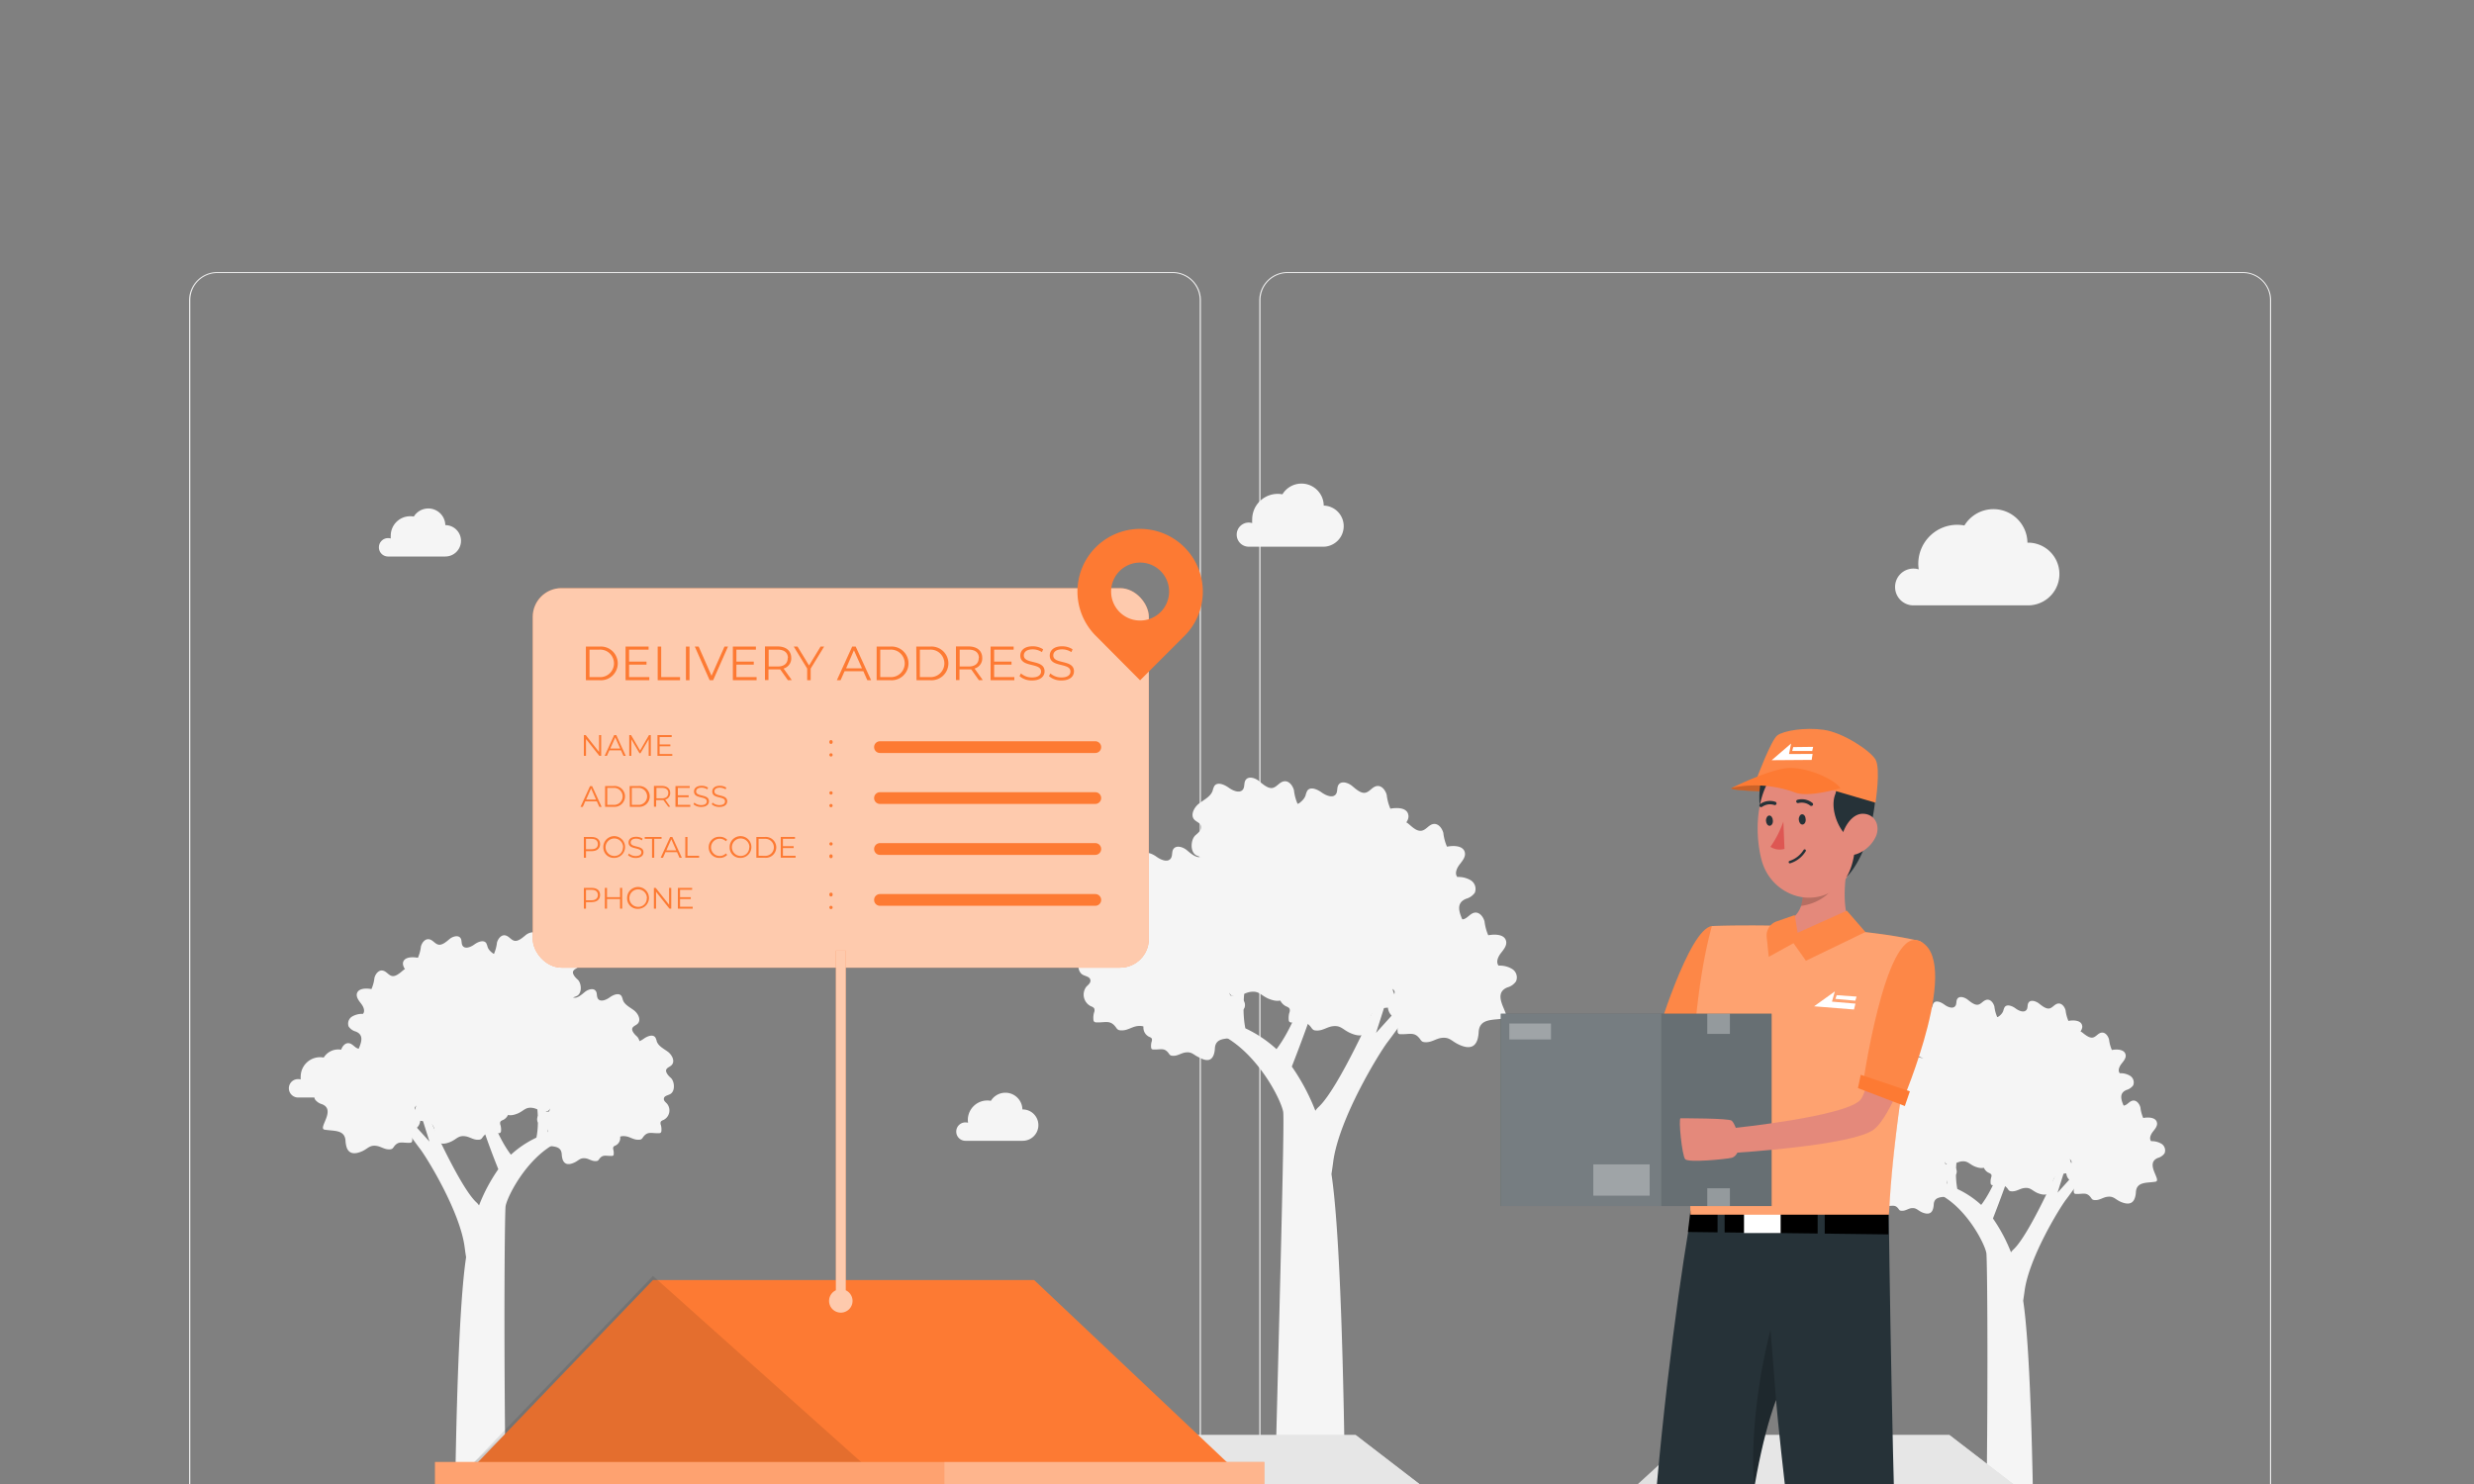 <svg xmlns="http://www.w3.org/2000/svg" viewBox="0 0 500 300"><rect x="0" y="0" width="500" height="300" fill="#808080" stroke="none"/><g id="freepik--background-complete--inject-2"><rect y="382.4" width="500" height="0.25" style="fill:#ebebeb"></rect><rect x="416.78" y="398.49" width="33.12" height="0.25" style="fill:#ebebeb"></rect><rect x="322.53" y="401.21" width="8.69" height="0.25" style="fill:#ebebeb"></rect><rect x="396.59" y="389.21" width="19.19" height="0.25" style="fill:#ebebeb"></rect><rect x="52.46" y="390.89" width="43.19" height="0.25" style="fill:#ebebeb"></rect><rect x="104.56" y="390.89" width="6.33" height="0.25" style="fill:#ebebeb"></rect><rect x="131.47" y="395.11" width="93.68" height="0.25" style="fill:#ebebeb"></rect><path d="M237,337.8H43.91a5.71,5.71,0,0,1-5.7-5.71V60.66A5.71,5.71,0,0,1,43.91,55H237a5.71,5.71,0,0,1,5.71,5.71V332.09A5.71,5.71,0,0,1,237,337.8ZM43.91,55.2a5.46,5.46,0,0,0-5.45,5.46V332.09a5.46,5.46,0,0,0,5.45,5.46H237a5.47,5.47,0,0,0,5.46-5.46V60.66A5.47,5.47,0,0,0,237,55.2Z" style="fill:#ebebeb"></path><path d="M453.31,337.8H260.21a5.72,5.72,0,0,1-5.71-5.71V60.66A5.72,5.72,0,0,1,260.21,55h193.1A5.71,5.71,0,0,1,459,60.66V332.09A5.71,5.71,0,0,1,453.31,337.8ZM260.21,55.2a5.47,5.47,0,0,0-5.46,5.46V332.09a5.47,5.47,0,0,0,5.46,5.46h193.1a5.47,5.47,0,0,0,5.46-5.46V60.66a5.47,5.47,0,0,0-5.46-5.46Z" style="fill:#ebebeb"></path><path d="M383,118.65a3.71,3.71,0,0,1,3.71-3.71,3.47,3.47,0,0,1,1.07.16,7.33,7.33,0,0,1-.09-1.15,7.87,7.87,0,0,1,7.87-7.86,7.75,7.75,0,0,1,1.45.14,6.87,6.87,0,0,1,12.74,3.47h.12a6.34,6.34,0,0,1,0,12.68H386.62A3.71,3.71,0,0,1,383,118.65Z" style="fill:#f5f5f5"></path><path d="M193.26,228.75a1.85,1.85,0,0,1,1.85-1.85,1.9,1.9,0,0,1,.54.07,3.45,3.45,0,0,1-.05-.57,3.94,3.94,0,0,1,3.94-3.93,4.28,4.28,0,0,1,.72.07,3.44,3.44,0,0,1,6.37,1.74h.06a3.17,3.17,0,1,1,0,6.34H195.06A1.86,1.86,0,0,1,193.26,228.75Z" style="fill:#f5f5f5"></path><path d="M76.58,110.64a1.86,1.86,0,0,1,1.86-1.86,1.89,1.89,0,0,1,.53.08,3.48,3.48,0,0,1,0-.57,3.93,3.93,0,0,1,3.93-3.93,3.54,3.54,0,0,1,.73.07A3.44,3.44,0,0,1,90,106.16H90a3.17,3.17,0,0,1,0,6.34H78.38A1.84,1.84,0,0,1,76.58,110.64Z" style="fill:#f5f5f5"></path><path d="M58.38,220a1.85,1.85,0,0,1,1.86-1.85,1.88,1.88,0,0,1,.53.07,3.48,3.48,0,0,1,0-.57,3.93,3.93,0,0,1,3.93-3.93,4.4,4.4,0,0,1,.73.07,3.44,3.44,0,0,1,6.37,1.74h.06a3.17,3.17,0,0,1,0,6.34H60.19A1.87,1.87,0,0,1,58.38,220Z" style="fill:#f5f5f5"></path><path d="M249.94,108.08a2.44,2.44,0,0,1,2.44-2.44,2.26,2.26,0,0,1,.69.11,6.3,6.3,0,0,1,0-.75,5.16,5.16,0,0,1,5.16-5.16,5,5,0,0,1,.95.09,4.5,4.5,0,0,1,8.35,2.28h.08a4.16,4.16,0,0,1,0,8.31H252.31A2.43,2.43,0,0,1,249.94,108.08Z" style="fill:#f5f5f5"></path><path d="M70,231.75a5.87,5.87,0,0,1-.17-1.12c-.14-2.31-2.34-1.94-4.22-2.26-1.47-.24,2.42-4-.54-5.15a2.59,2.59,0,0,1-1.43-1,1.68,1.68,0,0,1,.64-2,4,4,0,0,1,2.25-.57c.48-.58.09-1.47-.38-2.06s-1-1.29-.86-2c.27-1.12,1.83-1.16,3-.94a8,8,0,0,0,.61-2.29c.21-.76.81-1.57,1.6-1.47s1.19.93,1.92,1.1,1.57-.55,2.24-1.11,1.82-.91,2.27-.17c.27.44.11,1.06.39,1.49.5.75,1.66.29,2.39-.25s1.87-1,2.38-.27a2.83,2.83,0,0,1,.28.77c.34,1,1.41,1.48,2.24,2.11s1.5,1.9.79,2.67c-.35.38-1,.54-1.13,1s.41,1.15.9,1.57c.81.7,1,2.78-.12,3.35-.45.24-1.12.31-1.23.81s.36.8.66,1.14a2.15,2.15,0,0,1-.66,3.2c-.26.12-.58.22-.67.5a1,1,0,0,0,.06.6,3.25,3.25,0,0,1,.1,1.16.51.51,0,0,1-.14.36.57.57,0,0,1-.34.1c-1.56.07-2.32-.48-3.27.87a1.2,1.2,0,0,1-.32.35,1.3,1.3,0,0,1-.43.11c-1.08.08-1.78-.58-2.76-.71-1.36-.17-1.65.53-2.85,1.09C71.26,233.58,70.34,233,70,231.75Z" style="fill:#f5f5f5"></path><path d="M88,229.81a5.27,5.27,0,0,1-.17-1.12c-.14-2.31-2.35-1.95-4.23-2.26-1.46-.25,2.42-4-.54-5.15a2.57,2.57,0,0,1-1.42-1,1.67,1.67,0,0,1,.64-2,4,4,0,0,1,2.25-.57c.48-.58.09-1.47-.38-2.07s-1-1.28-.86-2c.26-1.11,1.82-1.15,2.95-.94a7.83,7.83,0,0,0,.61-2.28c.2-.76.81-1.57,1.6-1.47s1.19.92,1.92,1.1,1.57-.55,2.23-1.11,1.82-.91,2.28-.17c.27.44.11,1,.39,1.49.49.75,1.66.28,2.38-.25s1.88-1,2.39-.28a3.45,3.45,0,0,1,.28.78c.34,1,1.41,1.48,2.24,2.11s1.49,1.89.79,2.67c-.35.38-1,.53-1.13,1s.4,1.15.89,1.57c.82.69,1,2.77-.11,3.34-.46.24-1.12.32-1.23.82s.35.79.65,1.14a2.15,2.15,0,0,1-.65,3.2c-.26.12-.58.22-.68.49a1.07,1.07,0,0,0,.06.61,3.23,3.23,0,0,1,.11,1.16.52.52,0,0,1-.14.36.58.58,0,0,1-.35.1c-1.56.07-2.31-.49-3.26.87a1.1,1.1,0,0,1-.33.35,1,1,0,0,1-.43.1c-1.07.09-1.77-.58-2.75-.7-1.36-.18-1.65.53-2.85,1.09C89.23,231.64,88.32,231.09,88,229.81Z" style="fill:#f5f5f5"></path><path d="M89.7,218.36a5.27,5.27,0,0,1-.17-1.12c-.14-2.31-2.35-1.94-4.22-2.26-1.47-.24,2.41-3.95-.54-5.15a2.59,2.59,0,0,1-1.43-1,1.68,1.68,0,0,1,.64-2.05,4,4,0,0,1,2.25-.57c.48-.58.09-1.47-.38-2.07s-1-1.28-.86-2c.27-1.11,1.83-1.15,3-.93a8,8,0,0,0,.61-2.29c.2-.76.81-1.57,1.6-1.47s1.19.93,1.92,1.1,1.57-.55,2.24-1.11,1.82-.91,2.27-.17c.27.44.11,1.05.39,1.49.5.75,1.66.28,2.39-.25s1.87-1,2.38-.28a3,3,0,0,1,.28.78c.34,1,1.41,1.48,2.24,2.11s1.49,1.9.79,2.67c-.35.38-1,.53-1.13,1s.4,1.15.9,1.57c.81.7,1,2.78-.12,3.35-.45.23-1.12.31-1.23.81s.35.79.66,1.14a2.15,2.15,0,0,1-.66,3.2c-.26.12-.58.22-.68.5a1.05,1.05,0,0,0,.07.6,3.23,3.23,0,0,1,.1,1.16.52.52,0,0,1-.14.36.57.57,0,0,1-.34.1c-1.56.07-2.32-.49-3.27.87a1.2,1.2,0,0,1-.32.35,1.29,1.29,0,0,1-.44.11c-1.07.08-1.77-.59-2.75-.71-1.36-.17-1.65.53-2.85,1.09C91,220.19,90.05,219.64,89.7,218.36Z" style="fill:#f5f5f5"></path><path d="M101.54,224.06a5.87,5.87,0,0,1-.17-1.12c-.14-2.31-2.34-1.94-4.22-2.26-1.47-.24,2.42-4-.54-5.14a2.66,2.66,0,0,1-1.43-1,1.68,1.68,0,0,1,.64-2,4,4,0,0,1,2.25-.56c.48-.59.09-1.47-.38-2.07s-1-1.28-.86-2c.27-1.12,1.83-1.16,3-.94a8,8,0,0,0,.61-2.28c.21-.77.82-1.57,1.6-1.48s1.2.93,1.92,1.1,1.58-.55,2.24-1.11,1.82-.91,2.27-.17c.28.44.11,1.06.4,1.49.49.75,1.65.29,2.38-.25s1.87-1,2.38-.27a2.83,2.83,0,0,1,.28.77c.35,1,1.41,1.48,2.25,2.11s1.49,1.9.78,2.67c-.34.38-1,.54-1.13,1s.41,1.15.9,1.57c.82.7,1,2.78-.12,3.35-.45.24-1.12.31-1.23.81s.36.8.66,1.14a2.15,2.15,0,0,1-.66,3.2c-.26.12-.58.23-.67.5a1,1,0,0,0,.06.6,3.25,3.25,0,0,1,.1,1.16.51.51,0,0,1-.14.36.57.57,0,0,1-.34.1c-1.56.07-2.31-.48-3.27.88a1.16,1.16,0,0,1-.32.34.92.92,0,0,1-.43.11c-1.08.09-1.78-.58-2.76-.71-1.36-.17-1.65.53-2.85,1.09C102.81,225.89,101.89,225.34,101.54,224.06Z" style="fill:#f5f5f5"></path><path d="M113.51,221.43a5.27,5.27,0,0,1-.17-1.12c-.14-2.31-2.34-1.95-4.22-2.26-1.47-.25,2.41-4-.54-5.15a2.59,2.59,0,0,1-1.43-1,1.68,1.68,0,0,1,.64-2,4,4,0,0,1,2.25-.57c.48-.58.09-1.47-.38-2.07s-1-1.28-.86-2c.27-1.11,1.83-1.15,3-.94a7.83,7.83,0,0,0,.61-2.28c.2-.76.81-1.57,1.6-1.47s1.19.92,1.92,1.1,1.57-.55,2.24-1.11,1.82-.91,2.27-.17c.27.44.11,1,.39,1.49.5.75,1.66.28,2.39-.25s1.87-1,2.38-.28a3,3,0,0,1,.28.78c.34,1,1.41,1.48,2.24,2.11s1.49,1.89.79,2.67c-.35.38-1,.53-1.13,1s.41,1.15.9,1.57c.81.69,1,2.78-.12,3.34-.45.24-1.12.32-1.23.82s.36.79.66,1.14a2.15,2.15,0,0,1-.66,3.2c-.26.12-.58.22-.68.49a1.08,1.08,0,0,0,.07.61,3.23,3.23,0,0,1,.1,1.16.52.52,0,0,1-.14.36.57.57,0,0,1-.34.1c-1.56.07-2.32-.49-3.27.87a1.2,1.2,0,0,1-.32.35,1.09,1.09,0,0,1-.44.1c-1.07.09-1.77-.58-2.75-.7-1.36-.18-1.65.53-2.85,1.09C114.78,223.26,113.86,222.71,113.51,221.43Z" style="fill:#f5f5f5"></path><path d="M113.66,234.23a4.53,4.53,0,0,1-.13-.88c-.11-1.82-1.84-1.53-3.32-1.78-1.16-.19,1.9-3.11-.43-4a2.08,2.08,0,0,1-1.12-.79,1.31,1.31,0,0,1,.5-1.61,3.21,3.21,0,0,1,1.77-.45c.38-.46.07-1.15-.29-1.63s-.82-1-.68-1.59c.21-.87,1.44-.91,2.32-.73a6.47,6.47,0,0,0,.48-1.8c.16-.61.64-1.24,1.26-1.16s.94.73,1.51.86,1.24-.43,1.76-.87,1.44-.72,1.79-.14c.22.35.09.84.31,1.18.39.59,1.31.22,1.88-.2s1.48-.8,1.88-.21a2.39,2.39,0,0,1,.22.6c.27.78,1.11,1.17,1.76,1.67s1.18,1.49.62,2.1c-.27.3-.75.42-.89.8s.32.91.71,1.24c.64.55.76,2.19-.09,2.63-.36.19-.88.25-1,.64s.28.63.52.9a1.7,1.7,0,0,1-.52,2.52c-.21.1-.46.18-.53.39a.74.74,0,0,0,0,.48,2.52,2.52,0,0,1,.08.91.32.32,0,0,1-.38.36c-1.23.06-1.83-.38-2.58.69a.81.81,0,0,1-.25.27.78.78,0,0,1-.34.09c-.85.07-1.4-.46-2.17-.56-1.07-.13-1.3.42-2.24.86C114.66,235.67,113.94,235.24,113.66,234.23Z" style="fill:#f5f5f5"></path><path d="M120.37,229.81a6,6,0,0,1-.17-1.12c-.13-2.31-2.34-1.95-4.22-2.26-1.47-.25,2.42-4-.54-5.15a2.59,2.59,0,0,1-1.43-1,1.68,1.68,0,0,1,.64-2,4,4,0,0,1,2.25-.57c.48-.58.09-1.47-.38-2.07s-1-1.28-.86-2c.27-1.11,1.83-1.15,3-.94a8.52,8.52,0,0,0,.61-2.28c.2-.76.81-1.57,1.59-1.47s1.2.92,1.92,1.1,1.58-.55,2.24-1.11,1.82-.91,2.27-.17c.28.44.11,1,.4,1.49.49.75,1.65.28,2.38-.25s1.87-1,2.38-.28a3,3,0,0,1,.28.78c.35,1,1.41,1.48,2.25,2.11s1.49,1.89.78,2.67c-.34.38-1,.53-1.13,1s.41,1.15.9,1.57c.82.69,1,2.77-.12,3.34-.45.24-1.12.32-1.23.82s.36.79.66,1.14a2.15,2.15,0,0,1-.66,3.2c-.26.12-.58.22-.67.49a1,1,0,0,0,.06.61,3.23,3.23,0,0,1,.1,1.16.52.52,0,0,1-.14.36.57.57,0,0,1-.34.1c-1.56.07-2.31-.49-3.27.87a1.07,1.07,0,0,1-.32.35,1,1,0,0,1-.43.1c-1.08.09-1.78-.58-2.76-.7-1.36-.18-1.65.53-2.85,1.09C121.64,231.64,120.73,231.09,120.37,229.81Z" style="fill:#f5f5f5"></path><path d="M101.54,210a6,6,0,0,1-.17-1.12c-.14-2.31-2.34-1.94-4.22-2.26-1.47-.24,2.42-3.95-.54-5.15a2.59,2.59,0,0,1-1.43-1,1.68,1.68,0,0,1,.64-2.05,4,4,0,0,1,2.25-.57c.48-.58.09-1.47-.38-2.07s-1-1.28-.86-2c.27-1.12,1.83-1.16,3-.94a8,8,0,0,0,.61-2.29c.21-.76.82-1.57,1.6-1.47s1.2.93,1.92,1.1,1.58-.55,2.24-1.11,1.82-.91,2.27-.17c.28.44.11,1.05.4,1.49.49.75,1.65.29,2.38-.25s1.87-1,2.38-.28a3,3,0,0,1,.28.78c.35,1,1.41,1.48,2.25,2.11s1.49,1.9.78,2.67c-.34.38-1,.53-1.13,1s.41,1.15.9,1.57c.82.7,1,2.78-.12,3.35-.45.23-1.12.31-1.23.81s.36.79.66,1.14a2.15,2.15,0,0,1-.66,3.2c-.26.12-.58.22-.67.5a1,1,0,0,0,.06.6,3.23,3.23,0,0,1,.1,1.16.52.52,0,0,1-.14.36.57.57,0,0,1-.34.1c-1.56.07-2.31-.49-3.27.87a1.2,1.2,0,0,1-.32.35,1.24,1.24,0,0,1-.43.11c-1.08.08-1.78-.59-2.76-.71-1.36-.17-1.65.53-2.85,1.09C102.81,211.81,101.89,211.26,101.54,210Z" style="fill:#f5f5f5"></path><path d="M86.17,210.76a5.08,5.08,0,0,1-.17-1.11c-.14-2.31-2.35-2-4.23-2.26-1.46-.25,2.42-3.95-.54-5.15a2.59,2.59,0,0,1-1.43-1,1.69,1.69,0,0,1,.65-2.05,4,4,0,0,1,2.25-.56c.48-.59.09-1.47-.38-2.07s-1-1.28-.86-2c.26-1.11,1.82-1.15,3-.94a7.83,7.83,0,0,0,.61-2.28c.2-.77.81-1.57,1.6-1.47s1.19.92,1.92,1.09,1.57-.54,2.23-1.1,1.82-.91,2.28-.18c.27.45.11,1.06.39,1.5.49.75,1.66.28,2.38-.25s1.88-1,2.39-.28a3.37,3.37,0,0,1,.28.77c.34,1,1.41,1.48,2.24,2.12s1.49,1.89.79,2.67c-.35.38-1,.53-1.13,1s.4,1.15.89,1.57c.82.69,1,2.77-.11,3.34-.46.24-1.12.31-1.23.81s.35.8.65,1.15a2.14,2.14,0,0,1-.65,3.19c-.26.13-.58.23-.68.5a1.07,1.07,0,0,0,.06.61,3.2,3.2,0,0,1,.11,1.15.58.58,0,0,1-.14.37.54.54,0,0,1-.35.09c-1.56.07-2.31-.48-3.26.88a1.07,1.07,0,0,1-.33.34.92.92,0,0,1-.43.11c-1.07.09-1.77-.58-2.75-.7-1.36-.18-1.65.52-2.85,1.09C87.43,212.59,86.52,212.05,86.17,210.76Z" style="fill:#f5f5f5"></path><path d="M76.83,217.06a5.27,5.27,0,0,1-.17-1.12c-.14-2.31-2.35-1.95-4.23-2.26-1.46-.25,2.42-4-.54-5.15a2.57,2.57,0,0,1-1.42-1,1.67,1.67,0,0,1,.64-2,4,4,0,0,1,2.25-.57c.48-.58.09-1.47-.38-2.07s-1-1.28-.86-2c.27-1.11,1.82-1.15,2.95-.94a7.83,7.83,0,0,0,.61-2.28c.2-.76.81-1.57,1.6-1.47s1.19.92,1.92,1.1,1.57-.55,2.23-1.11,1.82-.91,2.28-.17c.27.44.11,1,.39,1.49.49.75,1.66.28,2.38-.25s1.88-1,2.39-.28a3.45,3.45,0,0,1,.28.78c.34,1,1.41,1.48,2.24,2.11s1.49,1.89.79,2.67c-.35.38-1,.53-1.13,1s.4,1.15.89,1.57c.82.69,1,2.78-.11,3.34-.45.24-1.12.32-1.23.82s.35.79.65,1.14a2.15,2.15,0,0,1-.65,3.2c-.26.12-.58.22-.68.49a1.07,1.07,0,0,0,.06.61,3,3,0,0,1,.11,1.16.52.52,0,0,1-.14.36.58.58,0,0,1-.35.1c-1.56.07-2.31-.49-3.26.87a1.1,1.1,0,0,1-.33.35,1,1,0,0,1-.43.1c-1.07.09-1.77-.58-2.75-.7-1.36-.18-1.65.53-2.85,1.09C78.09,218.89,77.18,218.34,76.83,217.06Z" style="fill:#f5f5f5"></path><path d="M79.66,225s3.9,5.52,5.25,7.27,8.08,12.66,9,19.88c.1.77.19,1.43.29,2-2.9,19.12-2.45,92.1-2.34,98.09h11.88c-2.26-44.86-1.84-106.49-1.56-108.37s4.14-9.59,10.07-12.71,11-13.44,11-13.44h-1.89s-3.5,6.32-8.49,9.83a18.86,18.86,0,0,1-2.24,1.33,31.75,31.75,0,0,0-2-11.16l-1,.94c1.38,5.64,1.2,9.25.78,11.32a20.51,20.51,0,0,0-5.15,3.45c-5.17-6.72-8.08-22.09-8.08-22.09l-1.32.72a78.42,78.42,0,0,0,1.71,9.43,154,154,0,0,0,5.14,14.87,34.61,34.61,0,0,0-3.9,7.33,3,3,0,0,0-.5-.6c-3.37-3.05-9.7-17.43-9.7-17.43-1.53-3.34.81-12.12.81-12.12H85.7l-.79,7.68-4.44-4.85-.81.67,4.71,6.06,2.43,7.68-6.33-7Z" style="fill:#f5f5f5"></path><path d="M431.51,242a4.46,4.46,0,0,0,.16-1c.13-2.16,2.19-1.82,3.95-2.11,1.37-.23-2.26-3.69.5-4.81a2.45,2.45,0,0,0,1.34-.93,1.58,1.58,0,0,0-.61-1.92,3.76,3.76,0,0,0-2.1-.53c-.45-.54-.08-1.37.36-1.93s1-1.2.8-1.89c-.25-1-1.7-1.08-2.76-.87a7.59,7.59,0,0,1-.57-2.14c-.19-.71-.76-1.47-1.49-1.38s-1.12.87-1.8,1-1.47-.51-2.09-1-1.7-.85-2.12-.17c-.26.42-.1,1-.37,1.4-.46.7-1.55.27-2.22-.23s-1.76-1-2.23-.26a3,3,0,0,0-.27.72c-.32.92-1.31,1.38-2.09,2s-1.4,1.77-.74,2.49c.33.36.9.5,1.06.95s-.38,1.08-.84,1.47c-.76.65-.9,2.6.11,3.13.42.22,1,.29,1.15.76s-.33.74-.61,1.06a2,2,0,0,0,.61,3c.24.12.54.22.63.47a1,1,0,0,1-.06.56,2.85,2.85,0,0,0-.09,1.09.48.48,0,0,0,.13.34.55.55,0,0,0,.32.09c1.46.06,2.16-.46,3.05.81a1.2,1.2,0,0,0,.3.33,1,1,0,0,0,.41.1c1,.08,1.66-.55,2.57-.66,1.27-.17,1.54.49,2.66,1C430.33,243.71,431.18,243.2,431.51,242Z" style="fill:#f5f5f5"></path><path d="M414.71,240.18a6.14,6.14,0,0,0,.16-1c.12-2.16,2.19-1.82,3.94-2.12,1.38-.22-2.26-3.69.51-4.81a2.38,2.38,0,0,0,1.33-.93,1.56,1.56,0,0,0-.6-1.91,3.64,3.64,0,0,0-2.1-.53c-.45-.55-.08-1.37.35-1.94s1-1.19.81-1.88c-.25-1.05-1.71-1.08-2.76-.88a7.62,7.62,0,0,1-.57-2.13c-.19-.72-.76-1.47-1.49-1.38s-1.12.86-1.8,1-1.47-.51-2.09-1-1.7-.85-2.12-.16c-.26.41-.11,1-.37,1.39-.46.71-1.55.27-2.23-.23s-1.75-1-2.23-.26a3.32,3.32,0,0,0-.26.73c-.32.92-1.32,1.38-2.09,2s-1.4,1.77-.74,2.49c.32.36.9.5,1.06,1s-.38,1.08-.84,1.47c-.77.65-.9,2.59.11,3.12.42.23,1,.29,1.15.76s-.33.75-.62,1.07a2,2,0,0,0,.62,3c.24.11.54.21.63.46a1,1,0,0,1-.06.57,3,3,0,0,0-.1,1.08.51.51,0,0,0,.13.34.53.53,0,0,0,.33.09c1.45.07,2.16-.45,3.05.82a.92.92,0,0,0,.3.32,1,1,0,0,0,.4.1c1,.08,1.66-.54,2.58-.66,1.27-.16,1.54.49,2.66,1C413.52,241.89,414.38,241.38,414.71,240.18Z" style="fill:#f5f5f5"></path><path d="M413.09,229.48a6.14,6.14,0,0,0,.16-1c.13-2.17,2.19-1.82,3.94-2.12,1.38-.23-2.26-3.69.51-4.81a2.42,2.42,0,0,0,1.33-.93,1.57,1.57,0,0,0-.6-1.92,3.69,3.69,0,0,0-2.1-.52c-.45-.55-.08-1.38.35-1.94s1-1.19.81-1.88c-.25-1-1.71-1.08-2.76-.88a7.62,7.62,0,0,1-.57-2.13c-.19-.72-.76-1.47-1.49-1.38s-1.12.86-1.8,1-1.47-.51-2.09-1-1.7-.85-2.12-.16c-.26.41-.11,1-.37,1.39-.46.71-1.55.27-2.23-.23s-1.75-.95-2.23-.26a3.42,3.42,0,0,0-.26.72c-.32.93-1.32,1.39-2.09,2s-1.4,1.77-.74,2.49c.33.36.9.5,1.06,1s-.38,1.08-.84,1.47c-.76.65-.9,2.59.11,3.12.42.23,1,.29,1.15.76s-.33.75-.62,1.07a2,2,0,0,0,.62,3c.24.11.54.21.63.46a1,1,0,0,1-.06.57,3,3,0,0,0-.1,1.08.52.52,0,0,0,.14.34.55.55,0,0,0,.32.09c1.45.06,2.16-.45,3.05.82a.92.92,0,0,0,.3.32,1,1,0,0,0,.41.1c1,.08,1.65-.54,2.57-.66,1.27-.16,1.54.49,2.66,1C411.9,231.19,412.76,230.68,413.09,229.48Z" style="fill:#f5f5f5"></path><path d="M402,234.81a4.63,4.63,0,0,0,.16-1c.13-2.17,2.19-1.82,3.95-2.12,1.37-.23-2.26-3.69.5-4.81a2.45,2.45,0,0,0,1.34-.93,1.59,1.59,0,0,0-.61-1.92,3.67,3.67,0,0,0-2.1-.52c-.45-.55-.08-1.38.36-1.94s1-1.19.8-1.88c-.25-1.05-1.7-1.08-2.76-.88a7.62,7.62,0,0,1-.57-2.13c-.19-.72-.76-1.47-1.49-1.38s-1.12.86-1.8,1-1.47-.51-2.09-1-1.7-.85-2.12-.16c-.26.41-.1,1-.37,1.39-.46.71-1.55.27-2.22-.23s-1.76-.95-2.23-.26a3,3,0,0,0-.27.72c-.32.93-1.31,1.39-2.09,2s-1.4,1.77-.74,2.49c.33.36.9.5,1.06,1s-.38,1.07-.84,1.47c-.76.65-.9,2.59.11,3.12.42.23,1.05.29,1.15.76s-.33.75-.61,1.07a2,2,0,0,0,.61,3c.24.11.54.21.63.46a1,1,0,0,1-.06.57,2.82,2.82,0,0,0-.09,1.08.47.47,0,0,0,.13.34.55.55,0,0,0,.32.09c1.46.06,2.16-.45,3.05.82a1.15,1.15,0,0,0,.3.32,1,1,0,0,0,.41.1c1,.08,1.66-.54,2.57-.66,1.27-.16,1.54.49,2.66,1C400.84,236.52,401.69,236,402,234.81Z" style="fill:#f5f5f5"></path><path d="M390.83,232.35a4.63,4.63,0,0,0,.16-1c.13-2.16,2.19-1.81,3.95-2.11,1.37-.23-2.26-3.69.51-4.81a2.42,2.42,0,0,0,1.33-.93,1.57,1.57,0,0,0-.6-1.92,3.71,3.71,0,0,0-2.1-.52c-.45-.55-.09-1.38.35-1.94s1-1.19.81-1.89c-.25-1-1.71-1.08-2.76-.87a7.27,7.27,0,0,1-.57-2.14c-.19-.71-.76-1.46-1.5-1.37s-1.11.86-1.79,1-1.47-.51-2.09-1-1.7-.85-2.13-.16c-.25.41-.1,1-.37,1.39-.45.7-1.54.27-2.22-.23s-1.75-.95-2.23-.26a2.58,2.58,0,0,0-.26.72c-.32.93-1.32,1.39-2.1,2s-1.39,1.77-.73,2.49c.32.36.89.5,1.05,1s-.38,1.07-.83,1.46c-.77.65-.91,2.6.1,3.13.43.22,1.05.29,1.15.76s-.33.74-.61,1.07a2,2,0,0,0,.61,3c.25.11.54.21.63.46a.94.94,0,0,1,0,.57,2.82,2.82,0,0,0-.1,1.08.51.51,0,0,0,.13.34.59.59,0,0,0,.32.09c1.46.06,2.16-.45,3.05.82a1.18,1.18,0,0,0,.31.32.91.91,0,0,0,.4.1c1,.08,1.66-.54,2.58-.66,1.27-.16,1.54.49,2.66,1C389.65,234.06,390.5,233.55,390.83,232.35Z" style="fill:#f5f5f5"></path><path d="M390.69,244.31a3.84,3.84,0,0,0,.12-.82c.1-1.7,1.73-1.43,3.11-1.66,1.08-.18-1.78-2.91.4-3.79a1.94,1.94,0,0,0,1.05-.73,1.24,1.24,0,0,0-.47-1.51,2.9,2.9,0,0,0-1.66-.42c-.35-.43-.06-1.08.28-1.52s.76-.94.63-1.49c-.19-.82-1.34-.85-2.17-.69a5.78,5.78,0,0,1-.45-1.68c-.15-.56-.59-1.15-1.17-1.08s-.88.68-1.42.81-1.16-.41-1.64-.82-1.34-.67-1.68-.13c-.2.33-.08.78-.29,1.1-.36.56-1.22.21-1.75-.18s-1.38-.75-1.75-.2a2,2,0,0,0-.21.57c-.25.72-1,1.08-1.65,1.55s-1.1,1.39-.58,2c.26.28.71.4.83.76s-.3.84-.66,1.15c-.6.51-.71,2,.09,2.46.33.18.82.23.9.6s-.26.59-.48.84a1.58,1.58,0,0,0,.48,2.35c.2.1.43.17.5.37a.78.78,0,0,1,0,.45,2.2,2.2,0,0,0-.08.85.43.43,0,0,0,.1.27.55.55,0,0,0,.25.07c1.15.05,1.71-.36,2.41.64a.86.86,0,0,0,.24.26.82.82,0,0,0,.31.07c.79.07,1.31-.42,2-.52,1-.12,1.22.39,2.1.81C389.76,245.66,390.43,245.26,390.69,244.31Z" style="fill:#f5f5f5"></path><path d="M384.42,240.18a4.63,4.63,0,0,0,.16-1c.13-2.16,2.19-1.82,3.95-2.12,1.37-.22-2.26-3.69.5-4.81a2.4,2.4,0,0,0,1.34-.93,1.57,1.57,0,0,0-.61-1.91,3.6,3.6,0,0,0-2.1-.53c-.45-.55-.08-1.37.36-1.94s1-1.19.8-1.88c-.25-1.05-1.71-1.08-2.76-.88a7.62,7.62,0,0,1-.57-2.13c-.19-.72-.76-1.47-1.49-1.38s-1.12.86-1.8,1-1.47-.51-2.09-1-1.7-.85-2.12-.16c-.26.41-.1,1-.37,1.39-.46.71-1.55.27-2.22-.23s-1.76-1-2.23-.26a2.89,2.89,0,0,0-.27.73c-.32.92-1.31,1.38-2.09,2s-1.4,1.77-.74,2.49c.33.36.9.5,1.06,1s-.38,1.08-.84,1.47c-.76.65-.9,2.59.11,3.12.42.23,1,.29,1.15.76s-.33.75-.61,1.07a2,2,0,0,0,.61,3c.24.11.54.21.63.46a1,1,0,0,1-.06.57A2.82,2.82,0,0,0,372,239a.47.47,0,0,0,.13.34.48.48,0,0,0,.32.09c1.46.07,2.16-.45,3,.82a1.15,1.15,0,0,0,.3.32,1,1,0,0,0,.41.1c1,.08,1.66-.54,2.57-.66,1.27-.16,1.54.49,2.66,1C383.24,241.89,384.09,241.38,384.42,240.18Z" style="fill:#f5f5f5"></path><path d="M402,221.65a4.63,4.63,0,0,0,.16-1.05c.13-2.16,2.19-1.82,3.95-2.11,1.37-.23-2.26-3.69.5-4.81a2.45,2.45,0,0,0,1.34-.93,1.59,1.59,0,0,0-.61-1.92,3.67,3.67,0,0,0-2.1-.52c-.45-.55-.08-1.38.36-1.94s1-1.2.8-1.89c-.25-1-1.7-1.08-2.76-.87a7.59,7.59,0,0,1-.57-2.14c-.19-.71-.76-1.46-1.49-1.37s-1.12.86-1.8,1-1.47-.51-2.09-1-1.7-.85-2.12-.16c-.26.41-.1,1-.37,1.39-.46.7-1.55.27-2.22-.23s-1.76-1-2.23-.26a3,3,0,0,0-.27.72c-.32.93-1.31,1.39-2.09,2s-1.4,1.77-.74,2.49c.33.36.9.5,1.06,1s-.38,1.07-.84,1.46c-.76.65-.9,2.6.11,3.13.42.22,1.05.29,1.15.76s-.33.74-.61,1.07a2,2,0,0,0,.61,3c.24.11.54.21.63.46a.91.91,0,0,1-.06.56,2.87,2.87,0,0,0-.09,1.09.47.47,0,0,0,.13.34.55.55,0,0,0,.32.09c1.46.06,2.16-.45,3.05.82a1.31,1.31,0,0,0,.3.32,1,1,0,0,0,.41.1c1,.08,1.66-.54,2.57-.66,1.27-.16,1.54.49,2.66,1C400.84,223.36,401.69,222.85,402,221.65Z" style="fill:#f5f5f5"></path><path d="M416.39,222.38a4.54,4.54,0,0,0,.16-1c.13-2.16,2.19-1.82,3.95-2.11,1.37-.23-2.26-3.7.5-4.82a2.4,2.4,0,0,0,1.34-.93,1.57,1.57,0,0,0-.61-1.91,3.6,3.6,0,0,0-2.1-.53c-.45-.55-.08-1.37.36-1.93s1-1.2.8-1.89c-.25-1-1.7-1.08-2.76-.88a7.62,7.62,0,0,1-.57-2.13c-.19-.72-.76-1.47-1.49-1.38s-1.12.87-1.79,1-1.48-.52-2.09-1-1.71-.85-2.13-.16c-.26.41-.1,1-.37,1.39-.46.71-1.55.27-2.22-.23s-1.76-.95-2.23-.26a3,3,0,0,0-.27.73c-.32.92-1.31,1.38-2.09,2s-1.39,1.77-.74,2.5c.33.35.9.5,1.06,1s-.38,1.08-.84,1.47c-.76.65-.9,2.59.11,3.12.42.23,1.05.3,1.15.76s-.33.75-.61,1.07a2,2,0,0,0,.61,3c.24.12.54.21.63.47a.85.85,0,0,1-.06.56,2.82,2.82,0,0,0-.09,1.08.39.39,0,0,0,.45.43c1.46.07,2.16-.45,3.05.82a1.05,1.05,0,0,0,.31.32.91.91,0,0,0,.4.1c1,.09,1.66-.54,2.57-.66,1.27-.16,1.54.5,2.66,1C415.21,224.09,416.06,223.58,416.39,222.38Z" style="fill:#f5f5f5"></path><path d="M425.12,228.26a5.05,5.05,0,0,0,.16-1c.13-2.16,2.19-1.82,4-2.11,1.37-.23-2.26-3.7.5-4.81a2.54,2.54,0,0,0,1.34-.93,1.58,1.58,0,0,0-.61-1.92,3.7,3.7,0,0,0-2.1-.53c-.45-.55-.08-1.37.36-1.93s1-1.2.8-1.89c-.25-1-1.71-1.08-2.76-.88a7.62,7.62,0,0,1-.57-2.13c-.19-.72-.76-1.47-1.49-1.38s-1.12.87-1.8,1-1.47-.51-2.09-1-1.7-.85-2.12-.16c-.26.41-.1,1-.37,1.4-.46.7-1.55.26-2.23-.24s-1.75-.95-2.22-.25a3,3,0,0,0-.27.72c-.32.92-1.32,1.38-2.09,2s-1.4,1.77-.74,2.5c.33.35.9.5,1.06,1s-.38,1.08-.84,1.47c-.76.65-.9,2.59.11,3.13.42.22,1,.29,1.15.76s-.33.74-.61,1.06a2,2,0,0,0,.61,3c.24.12.54.21.63.47a1,1,0,0,1-.06.56,2.82,2.82,0,0,0-.09,1.08.45.45,0,0,0,.13.34.44.44,0,0,0,.32.09c1.46.07,2.16-.45,3.05.82a1.15,1.15,0,0,0,.3.32,1,1,0,0,0,.41.1c1,.09,1.66-.54,2.57-.66,1.27-.16,1.54.5,2.66,1C423.94,230,424.79,229.46,425.12,228.26Z" style="fill:#f5f5f5"></path><path d="M422.47,235.7s-3.65,5.16-4.91,6.79-7.55,11.84-8.4,18.58c-.1.72-.19,1.34-.27,1.88,2.7,17.87,2.28,86.09,2.18,91.68H400c2.11-41.92,1.72-99.53,1.45-101.29s-3.87-9-9.41-11.88-10.32-12.56-10.32-12.56h1.76s3.27,5.91,7.93,9.19a18.64,18.64,0,0,0,2.1,1.24,29.68,29.68,0,0,1,1.85-10.43l.95.88c-1.28,5.27-1.11,8.64-.73,10.58a19,19,0,0,1,4.82,3.22c4.83-6.28,7.55-20.64,7.55-20.64l1.24.67a74.89,74.89,0,0,1-1.6,8.81c-.91,3.72-3.57,10.72-4.81,13.9a33.22,33.22,0,0,1,3.65,6.85,2.54,2.54,0,0,1,.47-.56c3.14-2.84,9.06-16.29,9.06-16.29,1.43-3.12-.76-11.32-.76-11.32h1.65l.74,7.17,4.16-4.53.75.63-4.4,5.66-2.27,7.18,5.92-6.55Z" style="fill:#f5f5f5"></path><path d="M298.64,210a6.62,6.62,0,0,0,.2-1.36c.17-2.82,2.86-2.37,5.15-2.75,1.79-.3-2.95-4.82.66-6.28a3.15,3.15,0,0,0,1.74-1.22,2,2,0,0,0-.78-2.5,4.81,4.81,0,0,0-2.74-.68c-.59-.72-.11-1.8.46-2.53s1.27-1.56,1.05-2.46c-.33-1.36-2.23-1.41-3.6-1.15a9.93,9.93,0,0,1-.75-2.78c-.24-.93-1-1.91-1.94-1.8s-1.46,1.13-2.34,1.34-1.92-.67-2.73-1.35-2.22-1.11-2.78-.21c-.33.54-.13,1.29-.48,1.82-.6.92-2,.35-2.9-.3s-2.29-1.24-2.91-.34a3.91,3.91,0,0,0-.34.94c-.42,1.21-1.72,1.81-2.74,2.58s-1.81,2.31-.95,3.25c.42.47,1.16.66,1.37,1.25.27.74-.49,1.41-1.09,1.91-1,.85-1.18,3.39.14,4.08.55.3,1.37.39,1.5,1s-.43,1-.8,1.39a2.62,2.62,0,0,0,.8,3.9c.32.15.71.27.83.6a1.27,1.27,0,0,1-.08.74,4,4,0,0,0-.13,1.41.51.51,0,0,0,.59.56c1.91.09,2.83-.58,4,1.07a1.31,1.31,0,0,0,.39.42,1.22,1.22,0,0,0,.53.13c1.31.11,2.16-.7,3.36-.86,1.66-.21,2,.65,3.47,1.33C297.09,212.24,298.21,211.57,298.64,210Z" style="fill:#f5f5f5"></path><path d="M276.71,207.63a6.59,6.59,0,0,0,.21-1.36c.17-2.82,2.86-2.37,5.15-2.75,1.79-.3-2.95-4.82.66-6.28a3.18,3.18,0,0,0,1.74-1.21,2.05,2.05,0,0,0-.79-2.51,4.77,4.77,0,0,0-2.73-.68c-.59-.72-.11-1.8.46-2.53s1.26-1.56,1-2.46c-.33-1.36-2.23-1.41-3.6-1.14a10,10,0,0,1-.75-2.79c-.25-.93-1-1.91-1.95-1.8s-1.45,1.13-2.34,1.34-1.92-.66-2.73-1.35-2.21-1.11-2.77-.21c-.33.54-.13,1.29-.48,1.82-.6.92-2,.35-2.9-.3s-2.29-1.24-2.91-.34a3.91,3.91,0,0,0-.34.94c-.42,1.21-1.72,1.81-2.74,2.58s-1.82,2.31-1,3.26c.43.46,1.17.65,1.38,1.24.26.74-.49,1.41-1.09,1.92-1,.84-1.18,3.38.14,4.08.55.29,1.36.38,1.5,1s-.43,1-.8,1.39a2.62,2.62,0,0,0,.8,3.9c.32.15.71.27.82.61a1.16,1.16,0,0,1-.07.73,4,4,0,0,0-.13,1.41.69.69,0,0,0,.17.45.74.74,0,0,0,.42.12c1.9.08,2.82-.59,4,1.06a1.34,1.34,0,0,0,.4.42,1.07,1.07,0,0,0,.53.13c1.3.11,2.16-.7,3.36-.86,1.65-.21,2,.65,3.47,1.33C275.17,209.87,276.28,209.2,276.71,207.63Z" style="fill:#f5f5f5"></path><path d="M274.6,193.67a6.59,6.59,0,0,0,.21-1.36c.16-2.82,2.86-2.37,5.15-2.75,1.79-.3-2.95-4.82.66-6.28a3.15,3.15,0,0,0,1.74-1.22,2.05,2.05,0,0,0-.79-2.5,4.87,4.87,0,0,0-2.74-.69c-.59-.71-.11-1.79.46-2.52s1.27-1.56,1-2.46c-.32-1.36-2.22-1.41-3.6-1.15A9.59,9.59,0,0,1,276,170c-.25-.93-1-1.92-1.95-1.8s-1.46,1.13-2.34,1.34-1.92-.67-2.73-1.35-2.22-1.11-2.77-.21c-.34.54-.14,1.29-.48,1.82-.6.92-2,.35-2.91-.3s-2.28-1.24-2.9-.34a3.55,3.55,0,0,0-.35.94c-.41,1.21-1.72,1.81-2.73,2.58s-1.82,2.31-1,3.25c.42.47,1.17.66,1.38,1.25.26.74-.5,1.4-1.1,1.91-1,.85-1.17,3.39.15,4.08.55.29,1.36.38,1.5,1s-.44,1-.8,1.4a2.61,2.61,0,0,0,.8,3.9c.31.15.7.27.82.6a1.27,1.27,0,0,1-.08.74,4,4,0,0,0-.12,1.41.5.5,0,0,0,.59.56c1.9.09,2.82-.59,4,1.07a1.34,1.34,0,0,0,.4.42,1.14,1.14,0,0,0,.52.13c1.31.11,2.17-.71,3.36-.86,1.66-.21,2,.65,3.48,1.33C273.05,195.9,274.17,195.24,274.6,193.67Z" style="fill:#f5f5f5"></path><path d="M260.16,200.63a6.72,6.72,0,0,0,.2-1.36c.17-2.82,2.86-2.38,5.16-2.76,1.79-.3-2.95-4.82.65-6.28a3.21,3.21,0,0,0,1.75-1.21,2.05,2.05,0,0,0-.79-2.5,4.79,4.79,0,0,0-2.74-.69c-.59-.72-.11-1.79.46-2.52s1.27-1.57,1-2.47c-.32-1.36-2.23-1.41-3.6-1.14a9.57,9.57,0,0,1-.74-2.79c-.25-.93-1-1.91-1.95-1.79s-1.46,1.13-2.34,1.33-1.92-.66-2.73-1.35-2.22-1.1-2.77-.2c-.34.53-.14,1.28-.48,1.81-.6.92-2,.35-2.91-.3s-2.29-1.24-2.91-.34a3.84,3.84,0,0,0-.34,1c-.42,1.2-1.72,1.8-2.73,2.58s-1.82,2.3-1,3.25c.42.46,1.17.65,1.38,1.24.26.74-.5,1.41-1.1,1.92-1,.85-1.17,3.38.14,4.08.56.29,1.37.38,1.5,1s-.43,1-.8,1.39a2.62,2.62,0,0,0,.81,3.9c.31.15.7.28.82.61a1.24,1.24,0,0,1-.08.73,3.77,3.77,0,0,0-.12,1.42.6.6,0,0,0,.17.44.67.67,0,0,0,.42.12c1.9.08,2.82-.59,4,1.07a1.45,1.45,0,0,0,.4.42,1.29,1.29,0,0,0,.52.13c1.31.11,2.17-.71,3.36-.86,1.66-.22,2,.64,3.47,1.33C258.61,202.86,259.73,202.19,260.16,200.63Z" style="fill:#f5f5f5"></path><path d="M245.56,197.41a6.48,6.48,0,0,0,.21-1.36c.17-2.82,2.86-2.37,5.15-2.75,1.79-.3-2.95-4.82.66-6.28a3.18,3.18,0,0,0,1.74-1.21,2.05,2.05,0,0,0-.79-2.51,4.77,4.77,0,0,0-2.73-.68c-.59-.72-.11-1.8.45-2.53s1.27-1.56,1.06-2.46c-.33-1.36-2.23-1.41-3.61-1.14a10.34,10.34,0,0,1-.74-2.79c-.25-.93-1-1.91-2-1.8s-1.45,1.13-2.34,1.34-1.92-.66-2.73-1.35-2.21-1.11-2.77-.21c-.33.54-.13,1.29-.48,1.82-.6.92-2,.35-2.9-.3s-2.29-1.24-2.91-.34a3.84,3.84,0,0,0-.34.95c-.42,1.2-1.72,1.8-2.74,2.57s-1.82,2.31-1,3.26c.42.46,1.17.65,1.38,1.24.26.74-.49,1.41-1.09,1.92-1,.84-1.18,3.38.14,4.08.55.29,1.36.38,1.5,1s-.43,1-.8,1.39a2.62,2.62,0,0,0,.8,3.9c.32.15.71.28.82.61a1.24,1.24,0,0,1-.07.73,3.74,3.74,0,0,0-.13,1.41.69.69,0,0,0,.17.45.74.74,0,0,0,.42.12c1.9.08,2.82-.59,4,1.06a1.34,1.34,0,0,0,.4.42,1.19,1.19,0,0,0,.53.14c1.3.1,2.16-.71,3.35-.87,1.66-.21,2,.65,3.48,1.34C244,199.65,245.13,199,245.56,197.41Z" style="fill:#f5f5f5"></path><path d="M245.37,213a4.91,4.91,0,0,0,.16-1.07c.14-2.22,2.26-1.87,4.06-2.17,1.41-.24-2.32-3.8.52-4.95a2.47,2.47,0,0,0,1.37-1,1.6,1.6,0,0,0-.62-2,3.73,3.73,0,0,0-2.16-.54c-.46-.57-.08-1.42.37-2s1-1.23.82-1.94c-.25-1.07-1.75-1.11-2.83-.9a8.06,8.06,0,0,1-.59-2.19c-.19-.74-.78-1.51-1.53-1.42s-1.15.89-1.84,1.05-1.52-.52-2.15-1.06-1.75-.87-2.19-.16c-.26.42-.1,1-.37,1.43-.48.72-1.59.27-2.29-.24s-1.8-1-2.29-.27a3.19,3.19,0,0,0-.27.75c-.33.95-1.35,1.42-2.15,2s-1.43,1.82-.76,2.56c.33.36.92.51,1.09,1s-.39,1.11-.86,1.51c-.79.66-.93,2.66.11,3.21.43.23,1.07.3,1.18.78s-.34.76-.63,1.1a2.06,2.06,0,0,0,.63,3.07c.25.12.56.21.65.47a1.06,1.06,0,0,1-.06.58,3,3,0,0,0-.1,1.12.56.56,0,0,0,.13.35.63.63,0,0,0,.33.09c1.5.07,2.22-.47,3.14.84a1.22,1.22,0,0,0,.31.33,1,1,0,0,0,.42.1c1,.09,1.7-.55,2.64-.67,1.31-.17,1.58.5,2.73,1C244.16,214.78,245,214.26,245.37,213Z" style="fill:#f5f5f5"></path><path d="M237.19,207.63a6.59,6.59,0,0,0,.21-1.36c.17-2.82,2.86-2.37,5.15-2.75,1.79-.3-3-4.82.66-6.28A3.18,3.18,0,0,0,245,196a2.06,2.06,0,0,0-.78-2.51,4.81,4.81,0,0,0-2.74-.68c-.59-.72-.11-1.8.46-2.53s1.26-1.56,1.05-2.46c-.33-1.36-2.23-1.41-3.6-1.14a10,10,0,0,1-.75-2.79c-.24-.93-1-1.91-2-1.8s-1.45,1.13-2.34,1.34-1.92-.66-2.72-1.35-2.22-1.11-2.78-.21c-.33.54-.13,1.29-.48,1.82-.6.92-2,.35-2.9-.3s-2.29-1.24-2.91-.34a3.91,3.91,0,0,0-.34.94c-.42,1.21-1.72,1.81-2.74,2.58s-1.82,2.31-1,3.26c.43.46,1.17.65,1.38,1.24.26.74-.49,1.41-1.09,1.92-1,.84-1.18,3.38.14,4.08.55.29,1.36.38,1.5,1s-.43,1-.8,1.39a2.62,2.62,0,0,0,.8,3.9c.32.15.71.27.82.61a1.16,1.16,0,0,1-.07.73,4,4,0,0,0-.13,1.41.69.69,0,0,0,.17.45.74.74,0,0,0,.42.12c1.9.08,2.82-.59,4,1.06a1.34,1.34,0,0,0,.4.42,1.09,1.09,0,0,0,.53.13c1.31.11,2.16-.7,3.36-.86,1.66-.21,2,.65,3.47,1.33C235.65,209.87,236.76,209.2,237.19,207.63Z" style="fill:#f5f5f5"></path><path d="M260.16,183.45a6.62,6.62,0,0,0,.2-1.36c.17-2.82,2.86-2.37,5.16-2.75,1.79-.3-2.95-4.82.65-6.28a3.17,3.17,0,0,0,1.75-1.22,2.05,2.05,0,0,0-.79-2.5,4.79,4.79,0,0,0-2.74-.68c-.59-.72-.11-1.8.46-2.53s1.27-1.56,1-2.46c-.32-1.36-2.23-1.41-3.6-1.15a9.59,9.59,0,0,1-.74-2.78c-.25-.93-1-1.91-1.95-1.8s-1.46,1.13-2.34,1.34-1.92-.67-2.73-1.35-2.22-1.11-2.77-.21c-.34.54-.14,1.29-.48,1.82-.6.92-2,.35-2.91-.3s-2.29-1.24-2.91-.34a3.91,3.91,0,0,0-.34.94c-.42,1.21-1.72,1.81-2.73,2.58s-1.82,2.31-1,3.25c.42.47,1.17.66,1.38,1.25.26.74-.5,1.4-1.1,1.91-1,.85-1.17,3.39.14,4.08.56.3,1.37.38,1.5,1s-.43,1-.8,1.39a2.62,2.62,0,0,0,.81,3.9c.31.15.7.27.82.6a1.27,1.27,0,0,1-.08.74A3.74,3.74,0,0,0,244,182a.6.6,0,0,0,.17.45.66.66,0,0,0,.42.11c1.9.09,2.82-.58,4,1.07a1.34,1.34,0,0,0,.4.42,1.14,1.14,0,0,0,.52.13c1.31.11,2.17-.71,3.36-.86,1.66-.21,2,.65,3.47,1.33C258.61,185.68,259.73,185,260.16,183.45Z" style="fill:#f5f5f5"></path><path d="M278.91,184.41a6.7,6.7,0,0,0,.21-1.36c.16-2.82,2.86-2.37,5.15-2.76,1.79-.29-2.95-4.81.66-6.27a3.18,3.18,0,0,0,1.74-1.22,2.05,2.05,0,0,0-.79-2.5,4.87,4.87,0,0,0-2.74-.69c-.59-.71-.11-1.79.46-2.52s1.27-1.56,1-2.46c-.32-1.36-2.22-1.41-3.6-1.15a9.59,9.59,0,0,1-.74-2.78c-.25-.94-1-1.92-1.95-1.8S276.9,160,276,160.24s-1.92-.67-2.73-1.35-2.22-1.11-2.77-.21c-.34.54-.14,1.29-.48,1.82-.6.92-2,.35-2.91-.3s-2.29-1.25-2.91-.34a3.77,3.77,0,0,0-.34.94c-.42,1.21-1.72,1.81-2.73,2.58s-1.82,2.31-1,3.25c.42.47,1.17.66,1.38,1.25.26.74-.5,1.4-1.1,1.91-1,.85-1.17,3.39.14,4.08.56.29,1.37.38,1.5,1s-.43,1-.8,1.4a2.62,2.62,0,0,0,.81,3.9c.31.15.7.27.82.6a1.27,1.27,0,0,1-.08.74,3.74,3.74,0,0,0-.12,1.41.62.62,0,0,0,.17.45.66.66,0,0,0,.42.11c1.9.09,2.82-.59,4,1.07a1.34,1.34,0,0,0,.4.42,1.14,1.14,0,0,0,.52.13c1.31.11,2.17-.71,3.36-.86,1.66-.21,2,.65,3.47,1.33C277.36,186.64,278.48,186,278.91,184.41Z" style="fill:#f5f5f5"></path><path d="M290.3,192.08a6.52,6.52,0,0,0,.2-1.36c.17-2.82,2.86-2.37,5.16-2.75,1.79-.3-3-4.82.65-6.28a3.21,3.21,0,0,0,1.75-1.21,2.07,2.07,0,0,0-.79-2.51,4.87,4.87,0,0,0-2.74-.68c-.59-.72-.11-1.79.46-2.53s1.27-1.56,1.05-2.46c-.32-1.36-2.23-1.41-3.6-1.14a9.66,9.66,0,0,1-.74-2.79c-.25-.93-1-1.91-1.95-1.8s-1.46,1.13-2.34,1.34c-1,.25-1.92-.66-2.73-1.35s-2.22-1.11-2.77-.21c-.34.54-.14,1.29-.48,1.82-.6.92-2,.35-2.91-.3s-2.29-1.24-2.91-.34a3.84,3.84,0,0,0-.34.95c-.42,1.2-1.72,1.8-2.73,2.57s-1.82,2.31-1,3.26c.42.46,1.17.65,1.38,1.24s-.5,1.41-1.1,1.92c-1,.84-1.17,3.38.14,4.08.56.29,1.37.38,1.5,1s-.43,1-.8,1.39a2.62,2.62,0,0,0,.81,3.9c.31.15.7.28.82.61a1.24,1.24,0,0,1-.08.73,3.77,3.77,0,0,0-.12,1.42.6.6,0,0,0,.17.44.74.74,0,0,0,.42.12c1.9.08,2.82-.59,4,1.06a1.37,1.37,0,0,0,.4.43,1.29,1.29,0,0,0,.52.13c1.31.1,2.16-.71,3.36-.87,1.66-.21,2,.65,3.47,1.34C288.75,194.32,289.87,193.65,290.3,192.08Z" style="fill:#f5f5f5"></path><path d="M286.85,201.78s-4.77,6.74-6.41,8.87-9.85,15.44-11,24.24c-.12.94-.24,1.75-.35,2.45,3.53,23.32,3,117.49,2.85,124.8h-15.8c1.73-72.14,3.56-135,3.2-137.33s-5-11.69-12.27-15.5-13.47-16.4-13.47-16.4h2.3s4.27,7.72,10.35,12a22.27,22.27,0,0,0,2.73,1.62,38.74,38.74,0,0,1,2.42-13.61l1.24,1.15c-1.68,6.88-1.46,11.28-.95,13.81a25,25,0,0,1,6.29,4.21c6.3-8.2,9.84-27,9.84-27l1.62.89a96,96,0,0,1-2.09,11.49c-1.18,4.85-4.65,14-6.27,18.14a42.91,42.91,0,0,1,4.76,8.94,3.64,3.64,0,0,1,.61-.73c4.11-3.72,11.83-21.26,11.83-21.26,1.86-4.07-1-14.78-1-14.78h2.15l1,9.36,5.42-5.91,1,.82-5.75,7.39-3,9.37,7.72-8.55Z" style="fill:#f5f5f5"></path><rect x="309.31" y="324.97" width="125.59" height="57.39" style="fill:#f5f5f5"></rect><rect x="309.31" y="324.97" width="64.5" height="57.39" style="fill:#f0f0f0"></rect><rect x="379.82" y="339.9" width="15.91" height="42.46" style="fill:#e0e0e0"></rect><rect x="379.82" y="339.9" width="14.45" height="42.46" style="fill:#e0e0e0"></rect><rect x="402.39" y="352.95" width="13.02" height="12.17" style="fill:#e0e0e0"></rect><rect x="402.39" y="339.9" width="13.02" height="12.17" style="fill:#e0e0e0"></rect><rect x="416.28" y="352.95" width="13.02" height="12.17" style="fill:#e0e0e0"></rect><rect x="416.28" y="339.9" width="13.02" height="12.17" style="fill:#e0e0e0"></rect><polygon points="402.39 352.95 406.14 352.95 402.88 365.13 402.39 365.13 402.39 352.95" style="fill:#fff"></polygon><polygon points="409.63 339.9 406.37 352.07 402.5 352.07 405.76 339.9 409.63 339.9" style="fill:#fff"></polygon><polygon points="407.97 352.95 409.25 352.95 406 365.13 404.72 365.13 407.97 352.95" style="fill:#fff"></polygon><polygon points="412.75 339.9 409.49 352.07 408.21 352.07 411.47 339.9 412.75 339.9" style="fill:#fff"></polygon><polygon points="422.13 352.95 426 352.95 422.74 365.13 418.87 365.13 422.13 352.95" style="fill:#fff"></polygon><polygon points="429.3 339.9 429.3 340.62 426.24 352.07 422.37 352.07 425.63 339.9 429.3 339.9" style="fill:#fff"></polygon><polygon points="427.84 352.95 429.12 352.95 425.86 365.13 424.58 365.13 427.84 352.95" style="fill:#fff"></polygon><polygon points="429.3 347.49 429.3 352.07 428.07 352.07 429.3 347.49" style="fill:#fff"></polygon><rect x="344.66" y="352.95" width="7.39" height="12.17" style="fill:#e0e0e0"></rect><rect x="344.66" y="339.9" width="7.39" height="12.17" style="fill:#e0e0e0"></rect><rect x="352.93" y="352.95" width="7.59" height="12.17" style="fill:#e0e0e0"></rect><rect x="352.93" y="339.9" width="7.59" height="12.17" style="fill:#e0e0e0"></rect><polygon points="344.66 339.9 344.66 345.92 346.27 339.9 344.66 339.9" style="fill:#fff"></polygon><polygon points="344.66 352.95 344.66 357.57 345.9 352.95 344.66 352.95" style="fill:#fff"></polygon><polygon points="349.4 339.9 346.14 352.07 344.86 352.07 348.12 339.9 349.4 339.9" style="fill:#fff"></polygon><polygon points="360.52 352.95 358.78 352.95 355.52 365.13 359.38 365.13 360.52 360.89 360.52 352.95" style="fill:#fff"></polygon><polygon points="360.52 346.46 359.02 352.07 360.52 352.07 360.52 346.46" style="fill:#fff"></polygon><rect x="318.8" y="352.95" width="7.39" height="12.17" style="fill:#e0e0e0"></rect><rect x="318.8" y="339.9" width="7.39" height="12.17" style="fill:#e0e0e0"></rect><rect x="327.07" y="352.95" width="7.59" height="12.17" style="fill:#e0e0e0"></rect><rect x="327.07" y="339.9" width="7.59" height="12.17" style="fill:#e0e0e0"></rect><polygon points="318.8 339.9 318.8 345.92 320.41 339.9 318.8 339.9" style="fill:#fff"></polygon><polygon points="318.8 352.95 318.8 357.57 320.04 352.95 318.8 352.95" style="fill:#fff"></polygon><polygon points="323.54 339.9 320.28 352.07 319 352.07 322.26 339.9 323.54 339.9" style="fill:#fff"></polygon><polygon points="334.66 352.95 332.92 352.95 329.66 365.13 333.52 365.13 334.66 360.89 334.66 352.95" style="fill:#fff"></polygon><polygon points="334.66 346.46 333.16 352.07 334.66 352.07 334.66 346.46" style="fill:#fff"></polygon><rect x="316.43" y="335.85" width="18.93" height="2.39" style="fill:#e6e6e6"></rect><rect x="332.97" y="335.85" width="2.39" height="2.39" style="fill:#e0e0e0"></rect><rect x="342.29" y="335.85" width="18.93" height="2.39" style="fill:#e6e6e6"></rect><rect x="358.83" y="335.85" width="2.39" height="2.39" style="fill:#e0e0e0"></rect><rect x="400.47" y="335.85" width="31.86" height="2.39" transform="translate(832.8 674.09) rotate(180)" style="fill:#e6e6e6"></rect><rect x="400.47" y="335.85" width="2.39" height="2.39" transform="translate(803.33 674.09) rotate(180)" style="fill:#e0e0e0"></rect><polygon points="393.99 290.11 341.85 290.11 300.4 327.99 443.26 327.99 441.82 326.89 393.99 290.11" style="fill:#e0e0e0"></polygon><polygon points="341.85 290.11 373.67 326.89 441.82 326.89 393.99 290.11 341.85 290.11" style="fill:#e6e6e6"></polygon><rect x="298.87" y="325.48" width="144.39" height="3.72" style="fill:#e0e0e0"></rect><rect x="374.06" y="325.48" width="69.2" height="3.72" style="fill:#e6e6e6"></rect><polygon points="443.45 381.06 297.77 381.06 295.91 382.36 445.31 382.36 443.45 381.06" style="fill:#e0e0e0"></polygon><rect x="189.31" y="324.97" width="125.59" height="57.39" style="fill:#f5f5f5"></rect><rect x="189.31" y="324.97" width="64.5" height="57.39" style="fill:#f0f0f0"></rect><rect x="259.82" y="339.9" width="15.91" height="42.46" style="fill:#e0e0e0"></rect><rect x="259.82" y="339.9" width="14.45" height="42.46" style="fill:#e0e0e0"></rect><rect x="282.39" y="352.95" width="13.02" height="12.17" style="fill:#e0e0e0"></rect><rect x="282.39" y="339.9" width="13.02" height="12.17" style="fill:#e0e0e0"></rect><rect x="296.28" y="352.95" width="13.02" height="12.17" style="fill:#e0e0e0"></rect><rect x="296.28" y="339.9" width="13.02" height="12.17" style="fill:#e0e0e0"></rect><polygon points="282.39 352.95 286.14 352.95 282.88 365.13 282.39 365.13 282.39 352.95" style="fill:#fff"></polygon><polygon points="289.63 339.9 286.37 352.07 282.5 352.07 285.76 339.9 289.63 339.9" style="fill:#fff"></polygon><polygon points="287.97 352.95 289.25 352.95 286 365.13 284.72 365.13 287.97 352.95" style="fill:#fff"></polygon><polygon points="292.75 339.9 289.49 352.07 288.21 352.07 291.47 339.9 292.75 339.9" style="fill:#fff"></polygon><polygon points="302.13 352.95 306 352.95 302.74 365.13 298.87 365.13 302.13 352.95" style="fill:#fff"></polygon><polygon points="309.3 339.9 309.3 340.62 306.24 352.07 302.37 352.07 305.63 339.9 309.3 339.9" style="fill:#fff"></polygon><polygon points="307.84 352.95 309.12 352.95 305.86 365.13 304.58 365.13 307.84 352.95" style="fill:#fff"></polygon><polygon points="309.3 347.49 309.3 352.07 308.07 352.07 309.3 347.49" style="fill:#fff"></polygon><rect x="224.66" y="352.95" width="7.39" height="12.17" style="fill:#e0e0e0"></rect><rect x="224.66" y="339.9" width="7.39" height="12.17" style="fill:#e0e0e0"></rect><rect x="232.93" y="352.95" width="7.59" height="12.17" style="fill:#e0e0e0"></rect><rect x="232.93" y="339.9" width="7.59" height="12.17" style="fill:#e0e0e0"></rect><polygon points="224.66 339.9 224.66 345.92 226.27 339.9 224.66 339.9" style="fill:#fff"></polygon><polygon points="224.66 352.95 224.66 357.57 225.9 352.95 224.66 352.95" style="fill:#fff"></polygon><polygon points="229.4 339.9 226.14 352.07 224.86 352.07 228.12 339.9 229.4 339.9" style="fill:#fff"></polygon><polygon points="240.52 352.95 238.78 352.95 235.52 365.13 239.38 365.13 240.52 360.89 240.52 352.95" style="fill:#fff"></polygon><polygon points="240.52 346.46 239.02 352.07 240.52 352.07 240.52 346.46" style="fill:#fff"></polygon><rect x="198.8" y="352.95" width="7.39" height="12.17" style="fill:#e0e0e0"></rect><rect x="198.8" y="339.9" width="7.39" height="12.17" style="fill:#e0e0e0"></rect><rect x="207.07" y="352.95" width="7.59" height="12.17" style="fill:#e0e0e0"></rect><rect x="207.07" y="339.9" width="7.59" height="12.17" style="fill:#e0e0e0"></rect><polygon points="198.8 339.9 198.8 345.92 200.41 339.9 198.8 339.9" style="fill:#fff"></polygon><polygon points="198.8 352.95 198.8 357.57 200.04 352.95 198.8 352.95" style="fill:#fff"></polygon><polygon points="203.54 339.9 200.28 352.07 199 352.07 202.26 339.9 203.54 339.9" style="fill:#fff"></polygon><polygon points="214.66 352.95 212.92 352.95 209.66 365.13 213.53 365.13 214.66 360.89 214.66 352.95" style="fill:#fff"></polygon><polygon points="214.66 346.46 213.16 352.07 214.66 352.07 214.66 346.46" style="fill:#fff"></polygon><rect x="196.43" y="335.85" width="18.93" height="2.39" style="fill:#e6e6e6"></rect><rect x="212.97" y="335.85" width="2.39" height="2.39" style="fill:#e0e0e0"></rect><rect x="222.29" y="335.85" width="18.93" height="2.39" style="fill:#e6e6e6"></rect><rect x="238.83" y="335.85" width="2.39" height="2.39" style="fill:#e0e0e0"></rect><rect x="280.47" y="335.85" width="31.86" height="2.39" transform="translate(592.8 674.09) rotate(180)" style="fill:#e6e6e6"></rect><rect x="280.47" y="335.85" width="2.39" height="2.39" transform="translate(563.33 674.09) rotate(180)" style="fill:#e0e0e0"></rect><polygon points="273.99 290.11 221.85 290.11 180.4 327.99 323.26 327.99 321.82 326.89 273.99 290.11" style="fill:#e0e0e0"></polygon><polygon points="221.85 290.11 253.67 326.89 321.82 326.89 273.99 290.11 221.85 290.11" style="fill:#e6e6e6"></polygon><rect x="178.87" y="325.48" width="144.39" height="3.72" style="fill:#e0e0e0"></rect><rect x="254.06" y="325.48" width="69.2" height="3.72" style="fill:#e6e6e6"></rect><polygon points="323.45 381.06 177.77 381.06 175.91 382.36 325.31 382.36 323.45 381.06" style="fill:#e0e0e0"></polygon><rect x="69.31" y="324.97" width="125.59" height="57.39" style="fill:#f5f5f5"></rect><rect x="69.31" y="324.97" width="64.5" height="57.39" style="fill:#f0f0f0"></rect><rect x="139.82" y="339.9" width="15.91" height="42.46" style="fill:#e0e0e0"></rect><rect x="139.82" y="339.9" width="14.45" height="42.46" style="fill:#e0e0e0"></rect><rect x="162.39" y="352.95" width="13.02" height="12.17" style="fill:#e0e0e0"></rect><rect x="162.39" y="339.9" width="13.02" height="12.17" style="fill:#e0e0e0"></rect><rect x="176.28" y="352.95" width="13.02" height="12.17" style="fill:#e0e0e0"></rect><rect x="176.28" y="339.9" width="13.02" height="12.17" style="fill:#e0e0e0"></rect><polygon points="162.39 352.95 166.14 352.95 162.88 365.13 162.39 365.13 162.39 352.95" style="fill:#fff"></polygon><polygon points="169.63 339.9 166.37 352.07 162.5 352.07 165.76 339.9 169.63 339.9" style="fill:#fff"></polygon><polygon points="167.97 352.95 169.25 352.95 166 365.13 164.72 365.13 167.97 352.95" style="fill:#fff"></polygon><polygon points="172.75 339.9 169.49 352.07 168.21 352.07 171.47 339.9 172.75 339.9" style="fill:#fff"></polygon><polygon points="182.13 352.95 186 352.95 182.74 365.13 178.87 365.13 182.13 352.95" style="fill:#fff"></polygon><polygon points="189.3 339.9 189.3 340.62 186.24 352.07 182.37 352.07 185.63 339.9 189.3 339.9" style="fill:#fff"></polygon><polygon points="187.84 352.95 189.12 352.95 185.86 365.13 184.58 365.13 187.84 352.95" style="fill:#fff"></polygon><polygon points="189.3 347.49 189.3 352.07 188.07 352.07 189.3 347.49" style="fill:#fff"></polygon><rect x="104.66" y="352.95" width="7.39" height="12.17" style="fill:#e0e0e0"></rect><rect x="104.66" y="339.9" width="7.39" height="12.17" style="fill:#e0e0e0"></rect><rect x="112.93" y="352.95" width="7.59" height="12.17" style="fill:#e0e0e0"></rect><rect x="112.93" y="339.9" width="7.59" height="12.17" style="fill:#e0e0e0"></rect><polygon points="104.66 339.9 104.66 345.92 106.27 339.9 104.66 339.9" style="fill:#fff"></polygon><polygon points="104.66 352.95 104.66 357.57 105.9 352.95 104.66 352.95" style="fill:#fff"></polygon><polygon points="109.4 339.9 106.14 352.07 104.86 352.07 108.12 339.9 109.4 339.9" style="fill:#fff"></polygon><polygon points="120.52 352.95 118.78 352.95 115.52 365.13 119.38 365.13 120.52 360.89 120.52 352.95" style="fill:#fff"></polygon><polygon points="120.52 346.46 119.02 352.07 120.52 352.07 120.52 346.46" style="fill:#fff"></polygon><rect x="78.8" y="352.95" width="7.39" height="12.17" style="fill:#e0e0e0"></rect><rect x="78.8" y="339.9" width="7.39" height="12.17" style="fill:#e0e0e0"></rect><rect x="87.07" y="352.95" width="7.59" height="12.17" style="fill:#e0e0e0"></rect><rect x="87.07" y="339.9" width="7.59" height="12.17" style="fill:#e0e0e0"></rect><polygon points="78.8 339.9 78.8 345.92 80.41 339.9 78.8 339.9" style="fill:#fff"></polygon><polygon points="78.8 352.95 78.8 357.57 80.04 352.95 78.8 352.95" style="fill:#fff"></polygon><polygon points="83.54 339.9 80.28 352.07 79 352.07 82.26 339.9 83.54 339.9" style="fill:#fff"></polygon><polygon points="94.66 352.95 92.92 352.95 89.66 365.13 93.53 365.13 94.66 360.89 94.66 352.95" style="fill:#fff"></polygon><polygon points="94.66 346.46 93.16 352.07 94.66 352.07 94.66 346.46" style="fill:#fff"></polygon><rect x="76.43" y="335.85" width="18.93" height="2.39" style="fill:#e6e6e6"></rect><rect x="92.97" y="335.85" width="2.39" height="2.39" style="fill:#e0e0e0"></rect><rect x="102.29" y="335.85" width="18.93" height="2.39" style="fill:#e6e6e6"></rect><rect x="118.83" y="335.85" width="2.39" height="2.39" style="fill:#e0e0e0"></rect><rect x="160.47" y="335.85" width="31.86" height="2.39" transform="translate(352.8 674.09) rotate(180)" style="fill:#e6e6e6"></rect><rect x="160.47" y="335.85" width="2.39" height="2.39" transform="translate(323.33 674.09) rotate(180)" style="fill:#e0e0e0"></rect><polygon points="153.99 290.11 101.85 290.11 60.4 327.99 203.26 327.99 201.82 326.89 153.99 290.11" style="fill:#e0e0e0"></polygon><polygon points="101.85 290.11 133.67 326.89 201.82 326.89 153.99 290.11 101.85 290.11" style="fill:#e6e6e6"></polygon><rect x="58.87" y="325.48" width="144.39" height="3.72" style="fill:#e0e0e0"></rect><rect x="134.06" y="325.48" width="69.2" height="3.72" style="fill:#e6e6e6"></rect><polygon points="203.45 381.06 57.77 381.06 55.91 382.36 205.31 382.36 203.45 381.06" style="fill:#e0e0e0"></polygon></g><g id="freepik--Shadow--inject-2"><ellipse id="freepik--path--inject-2" cx="250" cy="416.24" rx="193.89" ry="11.32" style="fill:#f5f5f5"></ellipse></g><g id="freepik--House--inject-2"><polygon points="95.5 296.74 131.97 258.77 209 258.77 249.18 296.74 95.5 296.74" style="fill:#FD7A33"></polygon><polygon points="131.97 257.94 177.26 298.44 95.5 295.91 131.97 257.94" style="opacity:0.1"></polygon><rect x="94.67" y="301.3" width="136.56" height="49.31" style="fill:#FD7A33"></rect><rect x="94.67" y="301.3" width="136.56" height="49.31" style="fill:#fff;opacity:0.8;isolation:isolate"></rect><rect x="94.67" y="301.3" width="80.46" height="49.31" style="opacity:0.05"></rect><rect x="147.89" y="308.32" width="78.63" height="29.05" style="fill:#FD7A33"></rect><path d="M147.89,308.32v29.05h78.62V308.32Zm75.43,26.31H150.68V311.55h72.64Z" style="fill:#fff;opacity:0.1;isolation:isolate"></path><rect x="147.89" y="308.32" width="29.69" height="29.05" style="opacity:0.1"></rect><rect x="153.31" y="311.55" width="66.6" height="22.58" style="fill:#FD7A33"></rect><rect x="153.31" y="311.56" width="66.61" height="22.58" style="fill:#fff;opacity:0.5;isolation:isolate"></rect><rect x="153.31" y="311.55" width="22.16" height="22.58" style="opacity:0.05"></rect><polygon points="171.61 311.56 165.56 334.14 157.31 334.14 163.36 311.56 171.61 311.56" style="fill:#fff;opacity:0.3"></polygon><polygon points="219.92 311.56 219.92 331.32 219.16 334.14 210.92 334.14 216.96 311.56 219.92 311.56" style="fill:#fff;opacity:0.3"></polygon><polygon points="176.51 311.56 170.47 334.14 168.09 334.14 174.13 311.56 176.51 311.56" style="fill:#fff;opacity:0.3"></polygon><polygon points="214.63 311.56 208.58 334.14 207.39 334.14 213.43 311.56 214.63 311.56" style="fill:#fff;opacity:0.3"></polygon><rect x="94.59" y="311.69" width="40.25" height="22.72"></rect><rect x="94.59" y="311.69" width="40.25" height="22.72" style="fill:#FD7A33"></rect><rect x="94.59" y="311.69" width="40.25" height="22.72" style="fill:#fff;opacity:0.5;isolation:isolate"></rect><polygon points="94.59 311.69 94.59 331.73 99.95 311.69 94.59 311.69" style="fill:#fff;opacity:0.3"></polygon><polygon points="105.58 311.69 99.5 334.41 96.78 334.41 102.86 311.69 105.58 311.69" style="fill:#fff;opacity:0.3"></polygon><path d="M213.49,334.13h-50.7v1.63h2.31v15.29h1.25v-.9H182.9v.9h1.24v-.9h16.55v.9h1.25v-.9h16.84v.9H220v-.9h16.55v.9h1.25v-.9h16.55v.9h1.24V335.76h2.32v-1.63ZM182.9,349.72H166.35v-1.63H182.9Zm0-2.06H166.35V346H182.9Zm0-2.06H166.35V344H182.9Zm0-2.06H166.35V341.9H182.9Zm0-2.06H166.35v-1.64H182.9Zm0-2.06H166.35v-1.64H182.9Zm0-2.06H166.35v-1.6H182.9Zm17.79,12.36H184.14v-1.63h16.55Zm0-2.06H184.14V346h16.55Zm0-2.06H184.14V344h16.55Zm0-2.06H184.14V341.9h16.55Zm0-2.06H184.14v-1.64h16.55Zm0-2.06H184.14v-1.64h16.55Zm0-2.06H184.14v-1.6h16.55Zm18.09,12.36H201.94v-1.63h16.84Zm0-2.06H201.94V346h16.84Zm0-2.06H201.94V344h16.84Zm0-2.06H201.94V341.9h16.84Zm0-2.06H201.94v-1.64h16.84Zm0-2.06H201.94v-1.64h16.84Zm0-2.06H201.94v-1.6h16.84Zm17.79,12.36H220v-1.63h16.55Zm0-2.06H220V346h16.55Zm0-2.06H220V344h16.55Zm0-2.06H220V341.9h16.55Zm0-2.06H220v-1.64h16.55Zm0-2.06H220v-1.64h16.55Zm0-2.06H220v-1.6h16.55Zm17.8,12.36H237.82v-1.63h16.55Zm0-2.06H237.82V346h16.55Zm0-2.06H237.82V344h16.55Zm0-2.06H237.82V341.9h16.55Zm0-2.06H237.82v-1.64h16.55Zm0-2.06H237.82v-1.64h16.55Zm0-2.06H237.82v-1.6h16.55Z" style="fill:#FD7A33"></path><path d="M213.49,334.13h-50.7v1.63h2.31v15.29h1.25v-.9H182.9v.9h1.24v-.9h16.55v.9h1.25v-.9h16.84v.9H220v-.9h16.55v.9h1.25v-.9h16.55v.9h1.24V335.76h2.32v-1.63ZM182.9,349.72H166.35v-1.63H182.9Zm0-2.06H166.35V346H182.9Zm0-2.06H166.35V344H182.9Zm0-2.06H166.35V341.9H182.9Zm0-2.06H166.35v-1.64H182.9Zm0-2.06H166.35v-1.64H182.9Zm0-2.06H166.35v-1.6H182.9Zm17.79,12.36H184.14v-1.63h16.55Zm0-2.06H184.14V346h16.55Zm0-2.06H184.14V344h16.55Zm0-2.06H184.14V341.9h16.55Zm0-2.06H184.14v-1.64h16.55Zm0-2.06H184.14v-1.64h16.55Zm0-2.06H184.14v-1.6h16.55Zm18.09,12.36H201.94v-1.63h16.84Zm0-2.06H201.94V346h16.84Zm0-2.06H201.94V344h16.84Zm0-2.06H201.94V341.9h16.84Zm0-2.06H201.94v-1.64h16.84Zm0-2.06H201.94v-1.64h16.84Zm0-2.06H201.94v-1.6h16.84Zm17.79,12.36H220v-1.63h16.55Zm0-2.06H220V346h16.55Zm0-2.06H220V344h16.55Zm0-2.06H220V341.9h16.55Zm0-2.06H220v-1.64h16.55Zm0-2.06H220v-1.64h16.55Zm0-2.06H220v-1.6h16.55Zm17.8,12.36H237.82v-1.63h16.55Zm0-2.06H237.82V346h16.55Zm0-2.06H237.82V344h16.55Zm0-2.06H237.82V341.9h16.55Zm0-2.06H237.82v-1.64h16.55Zm0-2.06H237.82v-1.64h16.55Zm0-2.06H237.82v-1.6h16.55Z" style="fill:#fff;opacity:0.3;isolation:isolate"></path><rect x="200.92" y="353.61" width="52.99" height="57.64" style="fill:#FD7A33"></rect><rect x="200.92" y="353.61" width="52.99" height="57.64" style="fill:#fff;opacity:0.3;isolation:isolate"></rect><rect x="87.92" y="350.61" width="11.12" height="60.73" style="fill:#FD7A33"></rect><rect x="87.92" y="350.61" width="11.12" height="60.73" style="fill:#fff;opacity:0.3;isolation:isolate"></rect><rect x="91.97" y="356.24" width="7.07" height="55.1" style="fill:#fff;opacity:0.2;isolation:isolate"></rect><rect x="94.67" y="352.54" width="136.65" height="58.8" style="fill:#FD7A33"></rect><rect x="94.67" y="352.54" width="136.65" height="58.8" style="fill:#fff;opacity:0.8;isolation:isolate"></rect><rect x="94.67" y="352.54" width="70.18" height="58.8" style="opacity:0.05"></rect><rect x="127.16" y="365.14" width="26.34" height="22.72"></rect><rect x="100.91" y="365.14" width="24.65" height="22.72"></rect><rect x="100.91" y="365.14" width="24.65" height="22.72" style="fill:#FD7A33"></rect><rect x="127.16" y="365.14" width="26.34" height="22.72" style="fill:#FD7A33"></rect><rect x="127.16" y="365.14" width="26.34" height="22.72" style="fill:#fff;opacity:0.5;isolation:isolate"></rect><rect x="100.91" y="365.14" width="24.65" height="22.72" style="fill:#fff;opacity:0.5;isolation:isolate"></rect><polygon points="117.67 365.14 111.58 387.86 102.11 387.86 108.19 365.14 117.67 365.14" style="fill:#fff;opacity:0.3"></polygon><polygon points="123.29 365.14 117.21 387.86 114.49 387.86 120.57 365.14 123.29 365.14" style="fill:#fff;opacity:0.3"></polygon><polygon points="153.5 367.41 153.5 387.86 148.03 387.86 153.5 367.41" style="fill:#fff;opacity:0.3"></polygon><polygon points="232.49 387.86 232.49 365.14 237.32 365.14 237.32 361.18 201.66 361.18 201.66 391.88 237.32 391.88 237.32 387.86 232.49 387.86" style="fill:#FD7A33"></polygon><rect x="208.88" y="365.14" width="24.65" height="22.72"></rect><rect x="208.88" y="365.14" width="24.65" height="22.72" style="fill:#FD7A33"></rect><rect x="208.88" y="365.14" width="24.65" height="22.72" style="fill:#fff;opacity:0.5;isolation:isolate"></rect><polygon points="225.63 365.14 219.55 387.86 210.08 387.86 216.16 365.14 225.63 365.14" style="fill:#fff;opacity:0.3"></polygon><polygon points="231.26 365.14 225.18 387.86 222.45 387.86 228.53 365.14 231.26 365.14" style="fill:#fff;opacity:0.3"></polygon><rect x="201.65" y="361.18" width="3.37" height="30.7" style="opacity:0.1"></rect><rect x="171.39" y="365.14" width="17.31" height="46.2" style="fill:#FD7A33"></rect><rect x="171.39" y="365.14" width="15.72" height="46.2" style="fill:#fff;opacity:0.1;isolation:isolate"></rect><rect x="181.82" y="368.25" width="3.44" height="14.55" style="fill:#fff;opacity:0.2;isolation:isolate"></rect><rect x="248.79" y="355.71" width="8.9" height="55.63" style="fill:#FD7A33"></rect><rect x="248.79" y="355.71" width="8.9" height="55.63" style="fill:#fff;opacity:0.3;isolation:isolate"></rect><rect x="253.23" y="355.71" width="4.45" height="55.63" style="fill:#fff;opacity:0.2;isolation:isolate"></rect><rect x="92.64" y="350.61" width="165.04" height="5.78" style="fill:#FD7A33"></rect><rect x="92.64" y="350.61" width="165.04" height="5.78" style="fill:#fff;opacity:0.3;isolation:isolate"></rect><rect x="195.6" y="350.61" width="62.09" height="5.78" style="fill:#fff;opacity:0.2;isolation:isolate"></rect><rect x="87.91" y="295.55" width="167.62" height="5.78" style="fill:#FD7A33"></rect><rect x="87.91" y="295.55" width="167.62" height="5.78" style="fill:#fff;opacity:0.3;isolation:isolate"></rect><rect x="190.87" y="295.55" width="64.66" height="5.78" style="fill:#fff;opacity:0.2;isolation:isolate"></rect><polygon points="262.49 409.92 82.11 409.92 80.09 411.34 264.51 411.34 262.49 409.92" style="fill:#FD7A33"></polygon></g><g id="freepik--Sign--inject-2"><rect x="107.67" y="118.9" width="124.51" height="76.72" rx="5.8" style="fill:#FD7A33"></rect><rect x="107.67" y="118.9" width="124.51" height="76.72" rx="5.8" style="fill:#fff;opacity:0.6;isolation:isolate"></rect><path d="M170.93,260.84V192.18h-2v68.66a2.37,2.37,0,1,0,2,0Z" style="fill:#FD7A33"></path><path d="M170.93,260.84V192.18h-2v68.66a2.37,2.37,0,1,0,2,0Z" style="fill:#fff;opacity:0.6;isolation:isolate"></path></g><g id="freepik--Texts--inject-2"><path d="M221.36,152.22H177.84a1.18,1.18,0,0,1-1.18-1.18h0a1.18,1.18,0,0,1,1.18-1.19h43.52a1.19,1.19,0,0,1,1.19,1.19h0A1.18,1.18,0,0,1,221.36,152.22Z" style="fill:#FD7A33"></path><path d="M221.36,162.52H177.84a1.18,1.18,0,0,1-1.18-1.19h0a1.18,1.18,0,0,1,1.18-1.18h43.52a1.18,1.18,0,0,1,1.19,1.18h0A1.19,1.19,0,0,1,221.36,162.52Z" style="fill:#FD7A33"></path><path d="M221.36,172.82H177.84a1.18,1.18,0,0,1-1.18-1.19h0a1.19,1.19,0,0,1,1.18-1.19h43.52a1.19,1.19,0,0,1,1.19,1.19h0A1.19,1.19,0,0,1,221.36,172.82Z" style="fill:#FD7A33"></path><path d="M221.36,183.11H177.84a1.18,1.18,0,0,1-1.18-1.18h0a1.18,1.18,0,0,1,1.18-1.19h43.52a1.19,1.19,0,0,1,1.19,1.19h0A1.18,1.18,0,0,1,221.36,183.11Z" style="fill:#FD7A33"></path><path d="M118.41,130.71h2.77a3.41,3.41,0,1,1,0,6.8h-2.77Zm2.73,6.17a2.78,2.78,0,1,0,0-5.55h-2v5.55Z" style="fill:#FD7A33"></path><path d="M131.23,136.88v.63h-4.8v-6.8h4.65v.62h-3.94v2.42h3.52v.61h-3.52v2.52Z" style="fill:#FD7A33"></path><path d="M132.92,130.71h.71v6.17h3.81v.63h-4.52Z" style="fill:#FD7A33"></path><path d="M138.63,130.71h.72v6.8h-.72Z" style="fill:#FD7A33"></path><path d="M147.13,130.71l-3,6.8h-.71l-3-6.8h.78l2.6,5.9,2.62-5.9Z" style="fill:#FD7A33"></path><path d="M152.91,136.88v.63h-4.8v-6.8h4.66v.62h-3.94v2.42h3.51v.61h-3.51v2.52Z" style="fill:#FD7A33"></path><path d="M159.24,137.51l-1.56-2.19a4.63,4.63,0,0,1-.54,0h-1.83v2.16h-.71v-6.8h2.54c1.73,0,2.77.88,2.77,2.33a2.11,2.11,0,0,1-1.55,2.14l1.66,2.33Zm0-4.47c0-1.09-.72-1.71-2.08-1.71h-1.81v3.41h1.81C158.48,134.74,159.2,134.11,159.2,133Z" style="fill:#FD7A33"></path><path d="M163.84,135.16v2.35h-.71v-2.35l-2.71-4.45h.76l2.33,3.82,2.33-3.82h.72Z" style="fill:#FD7A33"></path><path d="M174.48,135.69h-3.79l-.81,1.82h-.75l3.1-6.8h.71l3.11,6.8h-.76Zm-.27-.58-1.63-3.65L171,135.11Z" style="fill:#FD7A33"></path><path d="M177.17,130.71h2.77a3.41,3.41,0,1,1,0,6.8h-2.77Zm2.73,6.17a2.78,2.78,0,1,0,0-5.55h-2v5.55Z" style="fill:#FD7A33"></path><path d="M185.18,130.71H188a3.41,3.41,0,1,1,0,6.8h-2.77Zm2.73,6.17a2.78,2.78,0,1,0,0-5.55h-2v5.55Z" style="fill:#FD7A33"></path><path d="M197.84,137.51l-1.56-2.19a4.63,4.63,0,0,1-.54,0h-1.83v2.16h-.71v-6.8h2.54c1.73,0,2.77.88,2.77,2.33a2.11,2.11,0,0,1-1.55,2.14l1.66,2.33Zm0-4.47c0-1.09-.72-1.71-2.08-1.71h-1.81v3.41h1.81C197.08,134.74,197.8,134.11,197.8,133Z" style="fill:#FD7A33"></path><path d="M205,136.88v.63h-4.8v-6.8h4.66v.62h-3.94v2.42h3.51v.61h-3.51v2.52Z" style="fill:#FD7A33"></path><path d="M206.05,136.68l.28-.55a3.37,3.37,0,0,0,2.24.82c1.27,0,1.83-.53,1.83-1.2,0-1.86-4.19-.72-4.19-3.23,0-1,.78-1.87,2.51-1.87a3.79,3.79,0,0,1,2.1.61l-.24.57a3.47,3.47,0,0,0-1.86-.56c-1.24,0-1.8.55-1.8,1.23,0,1.86,4.19.74,4.19,3.21,0,1-.8,1.85-2.54,1.85A3.68,3.68,0,0,1,206.05,136.68Z" style="fill:#FD7A33"></path><path d="M212,136.68l.28-.55a3.35,3.35,0,0,0,2.24.82c1.27,0,1.82-.53,1.82-1.2,0-1.86-4.18-.72-4.18-3.23,0-1,.78-1.87,2.5-1.87a3.82,3.82,0,0,1,2.11.61l-.24.57a3.48,3.48,0,0,0-1.87-.56c-1.24,0-1.79.55-1.79,1.23,0,1.86,4.18.74,4.18,3.21,0,1-.79,1.85-2.53,1.85A3.68,3.68,0,0,1,212,136.68Z" style="fill:#FD7A33"></path><path d="M121.5,148.6v4.2h-.37l-2.7-3.4v3.4H118v-4.2h.37l2.7,3.41V148.6Z" style="fill:#FD7A33"></path><path d="M125.5,151.68h-2.34l-.5,1.12h-.46l1.92-4.2h.43l1.92,4.2H126Zm-.16-.36-1-2.25-1,2.25Z" style="fill:#FD7A33"></path><path d="M131.53,148.6v4.2h-.43v-3.36l-1.65,2.83h-.21l-1.64-2.81v3.34h-.43v-4.2h.37l1.82,3.12,1.8-3.12Z" style="fill:#FD7A33"></path><path d="M135.87,152.42v.38h-3v-4.2h2.88V149h-2.44v1.49h2.17v.38h-2.17v1.56Z" style="fill:#FD7A33"></path><path d="M120.62,162h-2.34l-.5,1.12h-.46l1.92-4.2h.43l1.92,4.2h-.46Zm-.16-.36-1-2.26-1,2.26Z" style="fill:#FD7A33"></path><path d="M122.29,158.9H124a2.11,2.11,0,1,1,0,4.2h-1.71Zm1.69,3.81a1.72,1.72,0,1,0,0-3.43h-1.25v3.43Z" style="fill:#FD7A33"></path><path d="M127.25,158.9H129a2.11,2.11,0,1,1,0,4.2h-1.71Zm1.68,3.81a1.72,1.72,0,1,0,0-3.43h-1.24v3.43Z" style="fill:#FD7A33"></path><path d="M135.07,163.1l-1-1.35-.34,0h-1.12v1.33h-.45v-4.2h1.57c1.07,0,1.72.54,1.72,1.44a1.31,1.31,0,0,1-1,1.32l1,1.44Zm0-2.76c0-.67-.45-1.06-1.29-1.06h-1.11v2.11h1.11C134.6,161.39,135.05,161,135.05,160.34Z" style="fill:#FD7A33"></path><path d="M139.51,162.71v.39h-3v-4.2h2.88v.38H137v1.5h2.18v.38H137v1.55Z" style="fill:#FD7A33"></path><path d="M140.15,162.59l.18-.34a2.07,2.07,0,0,0,1.38.51c.79,0,1.13-.33,1.13-.75,0-1.15-2.58-.44-2.58-2,0-.62.47-1.16,1.54-1.16a2.29,2.29,0,0,1,1.3.38l-.15.35a2.2,2.2,0,0,0-1.15-.35c-.76,0-1.11.34-1.11.76,0,1.16,2.59.46,2.59,2,0,.62-.49,1.14-1.57,1.14A2.31,2.31,0,0,1,140.15,162.59Z" style="fill:#FD7A33"></path><path d="M143.84,162.59l.18-.34a2.07,2.07,0,0,0,1.38.51c.79,0,1.13-.33,1.13-.75,0-1.15-2.58-.44-2.58-2,0-.62.48-1.16,1.54-1.16a2.29,2.29,0,0,1,1.3.38l-.15.35a2.2,2.2,0,0,0-1.15-.35c-.76,0-1.11.34-1.11.76,0,1.16,2.59.46,2.59,2,0,.62-.49,1.14-1.57,1.14A2.31,2.31,0,0,1,143.84,162.59Z" style="fill:#FD7A33"></path><path d="M121.28,170.64c0,.89-.65,1.43-1.72,1.43h-1.13v1.33H118v-4.2h1.57C120.63,169.2,121.28,169.74,121.28,170.64Zm-.45,0c0-.67-.44-1.06-1.28-1.06h-1.12v2.1h1.12C120.39,171.68,120.83,171.3,120.83,170.64Z" style="fill:#FD7A33"></path><path d="M121.93,171.3a2.2,2.2,0,1,1,2.2,2.13A2.11,2.11,0,0,1,121.93,171.3Zm4,0a1.77,1.77,0,1,0-1.76,1.74A1.7,1.7,0,0,0,125.89,171.3Z" style="fill:#FD7A33"></path><path d="M126.93,172.89l.17-.35a2,2,0,0,0,1.39.51c.78,0,1.13-.33,1.13-.74,0-1.15-2.59-.44-2.59-2,0-.61.48-1.15,1.55-1.15a2.42,2.42,0,0,1,1.3.37l-.15.36a2.11,2.11,0,0,0-1.15-.35c-.77,0-1.11.34-1.11.76,0,1.15,2.58.46,2.58,2,0,.61-.49,1.14-1.56,1.14A2.29,2.29,0,0,1,126.93,172.89Z" style="fill:#FD7A33"></path><path d="M131.78,169.58H130.3v-.38h3.4v.38h-1.48v3.82h-.44Z" style="fill:#FD7A33"></path><path d="M136.83,172.27h-2.34l-.5,1.13h-.47l1.92-4.2h.44l1.92,4.2h-.47Zm-.16-.36-1-2.25-1,2.25Z" style="fill:#FD7A33"></path><path d="M138.5,169.2h.44V173h2.35v.39H138.5Z" style="fill:#FD7A33"></path><path d="M143.23,171.3a2.11,2.11,0,0,1,2.2-2.14,2.07,2.07,0,0,1,1.54.61l-.28.29a1.69,1.69,0,0,0-1.25-.5,1.74,1.74,0,1,0,0,3.48,1.66,1.66,0,0,0,1.25-.51l.28.28a2,2,0,0,1-1.54.62A2.11,2.11,0,0,1,143.23,171.3Z" style="fill:#FD7A33"></path><path d="M147.46,171.3a2.2,2.2,0,1,1,2.2,2.13A2.11,2.11,0,0,1,147.46,171.3Zm4,0a1.77,1.77,0,1,0-1.76,1.74A1.7,1.7,0,0,0,151.42,171.3Z" style="fill:#FD7A33"></path><path d="M152.86,169.2h1.71a2.11,2.11,0,1,1,0,4.2h-1.71Zm1.69,3.81a1.72,1.72,0,1,0,0-3.43h-1.24V173Z" style="fill:#FD7A33"></path><path d="M160.79,173v.39h-3v-4.2h2.88v.38h-2.44v1.49h2.17v.38h-2.17V173Z" style="fill:#FD7A33"></path><path d="M121.28,180.93c0,.9-.65,1.44-1.72,1.44h-1.13v1.32H118v-4.2h1.57C120.63,179.49,121.28,180,121.28,180.93Zm-.45,0c0-.67-.44-1.05-1.28-1.05h-1.12V182h1.12C120.39,182,120.83,181.59,120.83,180.93Z" style="fill:#FD7A33"></path><path d="M125.75,179.49v4.2h-.44v-1.94h-2.63v1.94h-.44v-4.2h.44v1.88h2.63v-1.88Z" style="fill:#FD7A33"></path><path d="M126.74,181.59a2.21,2.21,0,1,1,2.21,2.14A2.11,2.11,0,0,1,126.74,181.59Zm4,0a1.77,1.77,0,1,0-1.76,1.74A1.7,1.7,0,0,0,130.71,181.59Z" style="fill:#FD7A33"></path><path d="M135.66,179.49v4.2h-.37l-2.7-3.4v3.4h-.44v-4.2h.37l2.7,3.41v-3.41Z" style="fill:#FD7A33"></path><path d="M140,183.31v.38h-3v-4.2h2.88v.39h-2.44v1.49h2.17v.38h-2.17v1.56Z" style="fill:#FD7A33"></path><path d="M167.62,150a.33.33,0,1,1,.65,0,.33.33,0,1,1-.65,0Zm0,2.55a.33.33,0,0,1,.65,0,.33.33,0,1,1-.65,0Z" style="fill:#FD7A33"></path><path d="M167.62,160.24a.33.33,0,0,1,.65,0,.33.33,0,1,1-.65,0Zm0,2.56a.33.33,0,0,1,.65,0,.33.33,0,1,1-.65,0Z" style="fill:#FD7A33"></path><path d="M167.62,170.54a.33.33,0,0,1,.65,0,.33.33,0,1,1-.65,0Zm0,2.56a.33.33,0,1,1,.65,0,.33.33,0,1,1-.65,0Z" style="fill:#FD7A33"></path><path d="M167.62,180.84a.33.33,0,1,1,.65,0,.33.33,0,1,1-.65,0Zm0,2.55a.33.33,0,0,1,.65,0,.33.33,0,1,1-.65,0Z" style="fill:#FD7A33"></path></g><g id="freepik--Locator--inject-2"><path d="M239.37,110.63h0a12.66,12.66,0,0,0-17.91,17.9l8.95,9,9-9A12.66,12.66,0,0,0,239.37,110.63Zm-4.81,13.1h0a5.86,5.86,0,1,1,0-8.29h0A5.86,5.86,0,0,1,234.56,123.73Z" style="fill:#FD7A33"></path></g><g id="freepik--Character--inject-2"><g id="freepik--group--inject-2"><path d="M346,187.21c-4.69.44-11.37,22.92-11.37,22.92l12.9,1.67.65-21.55Z" style="fill:#FD7A33"></path><path d="M346,187.21c-4.69.44-11.37,22.92-11.37,22.92l12.9,1.67.65-21.55Z" style="fill:#fff;opacity:0.1;isolation:isolate"></path><path d="M376.89,412.9H386a.66.66,0,0,1,.64.52l1.48,6.66a1.11,1.11,0,0,1-.85,1.31,1.07,1.07,0,0,1-.25,0c-2.94-.05-5.08-.23-8.78-.23-2.27,0-9.14.24-12.28.24s-3.56-3.11-2.27-3.4c5.77-1.25,10.11-3,12-4.65A1.78,1.78,0,0,1,376.89,412.9Z" style="fill:#263238"></path><path d="M338.32,412.66h9.09a.66.66,0,0,1,.64.52l1.48,6.66a1.11,1.11,0,0,1-.86,1.31,1,1,0,0,1-.24,0c-2.94-.05-5.09-.23-8.78-.23-2.28,0-9.14.24-12.29.24s-3.55-3.11-2.26-3.39c5.77-1.26,10.11-3,12-4.66A1.82,1.82,0,0,1,338.32,412.66Z" style="fill:#263238"></path><path d="M376.89,412.9H386a.66.66,0,0,1,.64.52l1.48,6.66a1.11,1.11,0,0,1-.85,1.31,1.07,1.07,0,0,1-.25,0c-2.94-.05-5.08-.23-8.78-.23-2.27,0-9.14.24-12.28.24s-3.56-3.11-2.27-3.4c5.77-1.25,10.11-3,12-4.65A1.78,1.78,0,0,1,376.89,412.9Z" style="fill:#fff;opacity:0.3"></path><path d="M338.32,412.66h9.09a.66.66,0,0,1,.64.52l1.48,6.66a1.11,1.11,0,0,1-.86,1.31,1,1,0,0,1-.24,0c-2.94-.05-5.09-.23-8.78-.23-2.28,0-9.14.24-12.29.24s-3.55-3.11-2.26-3.39c5.77-1.26,10.11-3,12-4.66A1.82,1.82,0,0,1,338.32,412.66Z" style="fill:#fff;opacity:0.3"></path><path d="M381.71,244.3H342c-3.78,20.63-15.6,104.41-7.12,169.47h13.46S347.06,315,358.94,283c1.36,17.09,15.25,130.66,15.25,130.66h13.7s-2.05-42.72-4.1-83.08C382.5,305.21,381.77,249.52,381.71,244.3Z" style="fill:#263238"></path><path d="M358.94,283a106.09,106.09,0,0,0-4.44,17.2c-1.11-15.21,3.33-31.34,3.33-31.34Z" style="opacity:0.2;isolation:isolate"></path><polygon points="341.64 244.78 381.64 244.78 381.64 249.54 341.13 249.05 341.64 244.78"></polygon><rect x="367.35" y="242.63" width="1.43" height="8.45" style="fill:#263238"></rect><rect x="347.12" y="242.63" width="1.43" height="8.45" style="fill:#263238"></rect><rect x="352.47" y="243.94" width="7.4" height="5.33" style="fill:#fff"></rect><path d="M341.66,245.55h40.1c.91-19.51,6-46,7.38-53.13a1.92,1.92,0,0,0-1.47-2.27c-2-.44-4.09-.82-6.19-1.14a194.73,194.73,0,0,0-28.58-1.92c-4.23,0-6.89.12-6.89.12C341.15,204.6,341.25,232.64,341.66,245.55Z" style="fill:#FD7A33"></path><path d="M341.66,245.55h40.1a327.27,327.27,0,0,1,4.09-34.84c1.35-8.32,2.67-15.16,3.29-18.29a1.46,1.46,0,0,0,0-.51,1.91,1.91,0,0,0-1.5-1.76c-2-.44-4.09-.82-6.19-1.14a194.73,194.73,0,0,0-28.58-1.92c-4.23,0-6.89.12-6.89.12C341.15,204.6,341.25,232.64,341.66,245.55Z" style="fill:#fff;opacity:0.3;isolation:isolate"></path><path d="M374.79,188.06c-3.44,3.12-11.86,2-11.86,2s-5.26-1.44-4.15-3.08c3.09-.51,4.59-2,5.21-3.81a8.93,8.93,0,0,0,.31-3.53,16.77,16.77,0,0,0-.26-2l10.41-7.71C373.09,175,371.42,184.37,374.79,188.06Z" style="fill:#e4897b"></path><path d="M372.05,174.82c-.41,6.25-5.55,8-8.06,8.32a8.93,8.93,0,0,0,.31-3.53Z" style="opacity:0.2;isolation:isolate"></path><path d="M373.25,184.1l-9.95,4.48-.58-3.59-3.66,1.28a3,3,0,0,0-2,3.15l.41,4,5-2.76,2.51,3.55L377,188.41Z" style="fill:#FD7A33"></path><path d="M373.25,184.1l-9.95,4.48-.58-3.59-3.66,1.28a3,3,0,0,0-2,3.15l.41,4,5-2.76,2.51,3.55L377,188.41Z" style="fill:#fff;opacity:0.1;isolation:isolate"></path><path d="M350.05,159.25c-1.95.76,13.38.91,13.38.91S358.6,155.91,350.05,159.25Z" style="fill:#FD7A33"></path><path d="M350.05,159.25c-1.95.76,13.38.91,13.38.91S358.6,155.91,350.05,159.25Z" style="opacity:0.2;isolation:isolate"></path><path d="M356.74,154.13s-3.4,9.87,1.37,14.39,7.21-14,7.21-14Z" style="fill:#263238"></path><path d="M356.09,174.12c.1.35.22.69.35,1a10.14,10.14,0,0,0,5.12,5.43,9.32,9.32,0,0,0,6.71.53,9.15,9.15,0,0,0,4.11-2.65c3.51-3.82,3.26-8.06,3.41-15.27a9.87,9.87,0,0,0-14-9.34C354.88,157,354.3,167.7,356.09,174.12Z" style="fill:#e4897b"></path><path d="M364.93,165.61c.07.58-.26,1.07-.65,1.08s-.71-.45-.74-1,.28-1.07.66-1.08S364.91,165,364.93,165.61Z" style="fill:#263238"></path><path d="M358.3,165.86c.07.58-.27,1.07-.65,1.08s-.71-.45-.74-1,.28-1.07.66-1.08S358.28,165.3,358.3,165.86Z" style="fill:#263238"></path><path d="M360.42,166.07a21,21,0,0,1-2.61,5.12,3.43,3.43,0,0,0,2.84.42Z" style="fill:#de5753"></path><path d="M355.74,163.12a.36.36,0,0,0,.36,0,2.79,2.79,0,0,1,2.46-.39.34.34,0,0,0,.45-.18.35.35,0,0,0-.18-.45h0a3.4,3.4,0,0,0-3.1.45.34.34,0,0,0-.11.47h0A.43.43,0,0,0,355.74,163.12Z" style="fill:#263238"></path><path d="M366.15,162.91a.42.42,0,0,0,.18-.08.34.34,0,0,0,0-.48h0a3.42,3.42,0,0,0-3.08-.66.33.33,0,0,0-.21.43h0a.35.35,0,0,0,.43.22h0a2.76,2.76,0,0,1,2.43.56A.35.35,0,0,0,366.15,162.91Z" style="fill:#263238"></path><path d="M370.17,154.39l-.42,3.18a2.37,2.37,0,0,1,1.16,3c-1.06,2.66.42,6.82,2.45,8.5,0,0,.08-1.16,1.05-.88s.65,6.31-1.29,9.17c0,0,2.91-2.57,4.6-8.89,1.56-5.83,1.8-10.71.62-13Z" style="fill:#263238"></path><path d="M379.16,169a6.83,6.83,0,0,1-3.8,3.61c-2.25.85-3.59-1.11-3.15-3.35.42-2,2.07-4.88,4.42-4.75S380,166.92,379.16,169Z" style="fill:#e4897b"></path><path d="M361.74,174.53a.25.25,0,0,1-.24-.19.24.24,0,0,1,.18-.3,5.26,5.26,0,0,0,2.83-2.22.26.26,0,0,1,.35-.08.25.25,0,0,1,.08.34,5.6,5.6,0,0,1-3.14,2.44Z" style="fill:#263238"></path><path d="M355.07,157.3s2.88-7.71,4.14-8.64,5.5-1.67,9.38-1.12,9.37,4.18,10.45,6,0,8.73,0,8.73l-8.56-2.51Z" style="fill:#FD7A33"></path><path d="M355.07,157.3s2.88-7.71,4.14-8.64,5.5-1.67,9.38-1.12,9.37,4.18,10.45,6,0,8.73,0,8.73l-8.56-2.51Z" style="fill:#fff;opacity:0.1;isolation:isolate"></path><path d="M350.05,159.25s7.9-3.91,11.61-4,9,2.23,10.31,4.09c0,0-6.59,2-9.29.83A23.38,23.38,0,0,0,350.05,159.25Z" style="fill:#FD7A33"></path><polygon points="358.06 153.68 361.98 150.31 361.57 152.43 366.33 152.41 366.14 153.62 358.06 153.68" style="fill:#fff"></polygon><polygon points="362.41 151.03 366.44 150.98 366.25 151.82 362.21 151.81 362.41 151.03" style="fill:#fff"></polygon><rect x="303.31" y="204.93" width="54.73" height="38.88" style="fill:#263238"></rect><rect x="303.31" y="204.93" width="54.73" height="38.88" style="fill:#fff;opacity:0.3;isolation:isolate"></rect><rect x="303.31" y="204.93" width="32.44" height="38.88" style="fill:#fff;opacity:0.1;isolation:isolate"></rect><rect x="345.04" y="204.93" width="4.58" height="4.08" style="fill:#fff;opacity:0.3;isolation:isolate"></rect><rect x="345.04" y="240.22" width="4.58" height="3.59" style="fill:#fff;opacity:0.3;isolation:isolate"></rect><rect x="322.01" y="235.39" width="11.39" height="6.32" style="fill:#fff;opacity:0.3;isolation:isolate"></rect><rect x="305.04" y="206.91" width="8.42" height="3.22" style="fill:#fff;opacity:0.3;isolation:isolate"></rect><path d="M378.94,212s-1.56,8.91-3,10.4c-3.17,3.34-25.57,5.64-25.57,5.64l.35,5s23.45-1.44,27.89-4.64c3.67-2.64,7.94-15.54,7.94-15.54Z" style="fill:#e4897b"></path><path d="M351.35,229.54s-.74-2.51-1.39-3-9.84-.47-10.31-.47.28,7.52.93,8.27,8.17,0,9.38-.28S352,231.67,351.35,229.54Z" style="fill:#e4897b"></path><path d="M387.67,190.15c9.24,3.27-3.13,32.36-3.13,32.36L376.37,220S380.9,187.75,387.67,190.15Z" style="fill:#FD7A33"></path><path d="M387.67,190.15c9.24,3.27-3.13,32.36-3.13,32.36L376.37,220S380.9,187.75,387.67,190.15Z" style="fill:#fff;opacity:0.1;isolation:isolate"></path><polygon points="376.06 217.28 385.99 220.62 384.97 223.59 375.5 219.97 376.06 217.28" style="fill:#FD7A33"></polygon><polygon points="366.63 203.43 370.83 200.42 370.24 202.49 374.99 202.89 374.69 204.08 366.63 203.43" style="fill:#fff"></polygon><polygon points="371.2 201.18 375.22 201.47 374.96 202.3 370.93 201.93 371.2 201.18" style="fill:#fff"></polygon></g></g></svg>